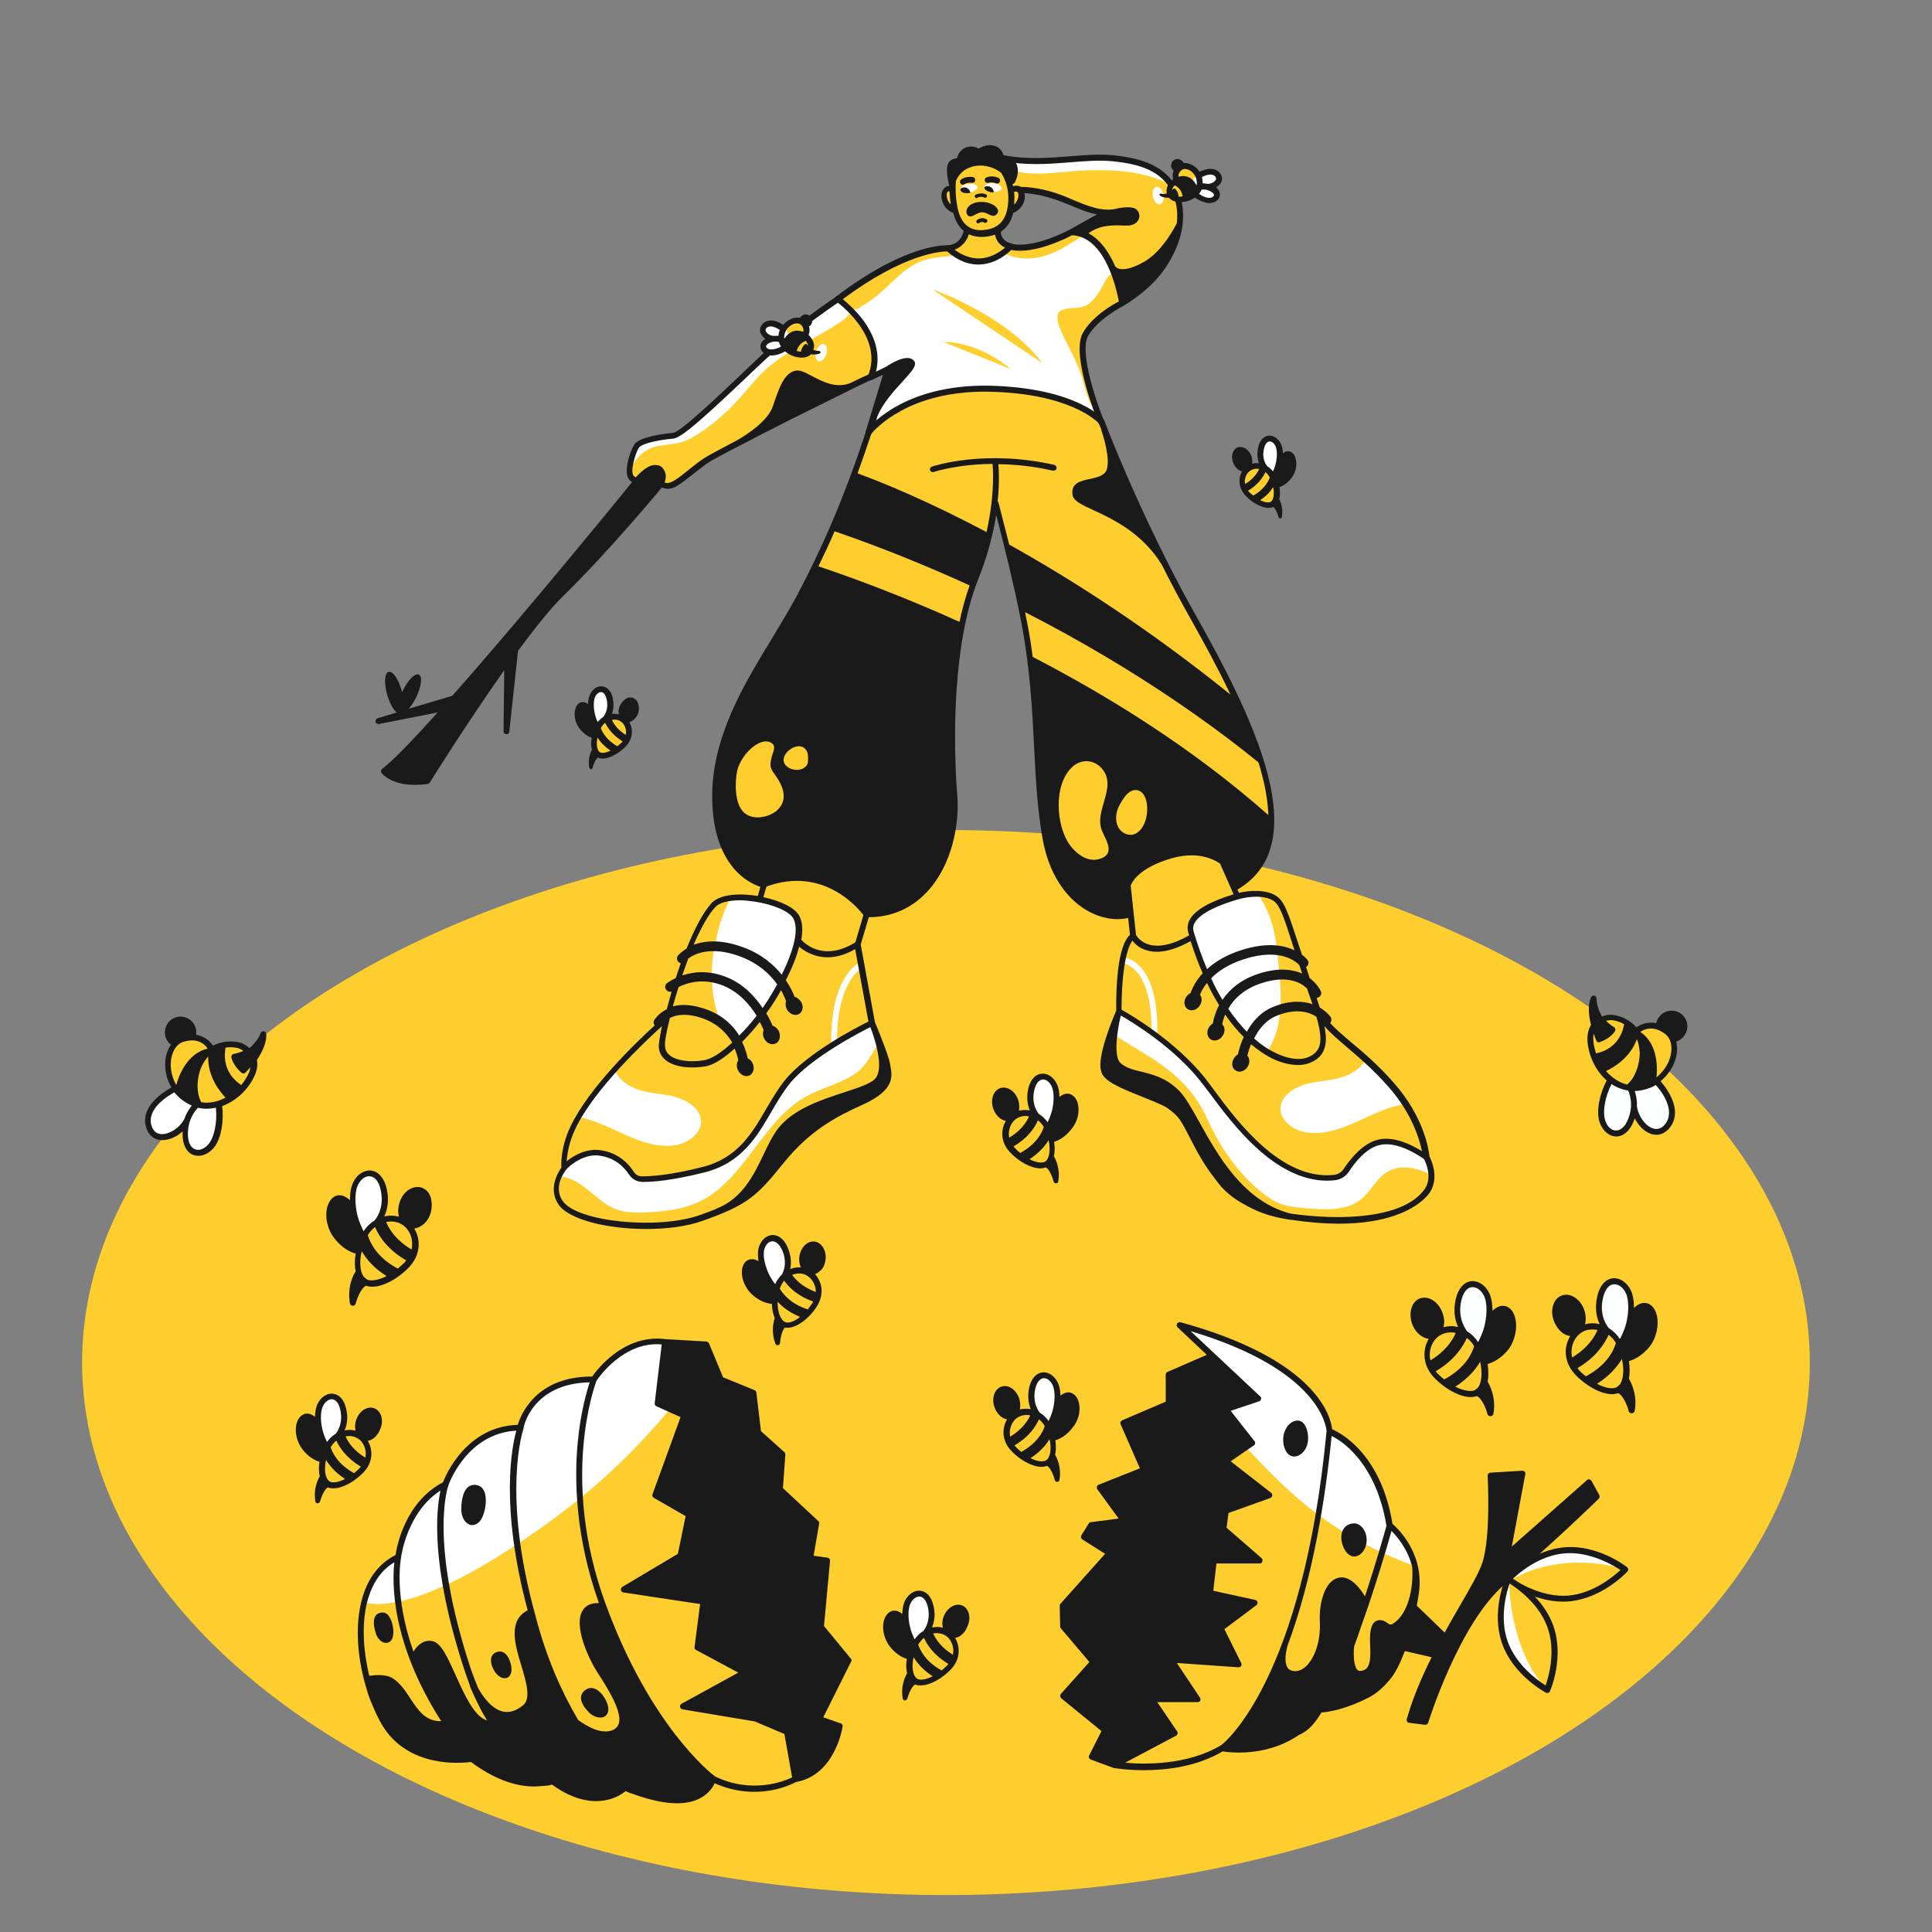 <?xml version="1.0" encoding="utf-8"?>
<!-- Generator: Adobe Illustrator 21.0.0, SVG Export Plug-In . SVG Version: 6.00 Build 0)  -->
<svg version="1.1" baseProfile="tiny" id="Layer_3" xmlns="http://www.w3.org/2000/svg" xmlns:xlink="http://www.w3.org/1999/xlink"
	 x="0px" y="0px" viewBox="0 0 800 800" xml:space="preserve">
<rect x="0" y="0" width="800" height="800" fill="#808080" stroke="none"/>
<ellipse fill="#FECE2F" cx="391.7" cy="564.2" rx="357.7" ry="220.5"/>
<g>
	<g>
		<path fill="#1A1A1A" d="M601.3,679l-14.5-14c-0.3-0.3-0.8-0.4-1.2-0.3c-0.4,0.1-0.7,0.5-0.9,0.9l-4.2,16.5c-0.1,0.3,0,0.7,0.1,0.9
			c0.2,0.3,0.5,0.5,0.8,0.6l16.5,3.8c0.1,0,0.2,0,0.3,0c0.5,0,1-0.3,1.1-0.8l2.2-6.2C601.7,679.9,601.6,679.3,601.3,679z"/>
		<path fill="#1A1A1A" d="M662.2,619l-3.2-5.8c-0.2-0.3-0.5-0.5-0.9-0.6c-0.4-0.1-0.7,0-1,0.3L626,640.4l5.6-30c0.1-0.4,0-0.8-0.3-1
			c-0.2-0.3-0.6-0.4-1-0.4l-13.2,0.8c-0.3,0-0.6,0.2-0.8,0.4c-0.2,0.2-0.3,0.6-0.3,0.9c0,0.3,1.4,25.1-2.2,36
			c-1.3,4-5,10.4-9.3,17.8c-7.7,13.3-17.2,30-22,47c-0.1,0.3,0,0.7,0.2,1c0.2,0.3,0.5,0.5,0.9,0.5l6.5,0.8c0,0,0.1,0,0.1,0
			c0.5,0,1-0.3,1.2-0.9c0.1-0.4,12.9-41.3,31.6-57.2c19.1-16.1,38.9-35.4,39.1-35.6C662.4,620.1,662.5,619.5,662.2,619z"/>
	</g>
	<g>
		<g>
			<g>
				<path fill="#FECE2F" d="M672.9,649.9c0,0-10,10.9-23.4,12c-13.4,1.1-25-7.9-25-7.9s10-10.9,23.4-12
					C661.2,640.8,672.9,649.9,672.9,649.9z"/>
			</g>
		</g>
		<g>
			<g>
				<path fill="#FFFFFF" d="M647.9,641.9c-12.3,1-21.7,10.3-23.2,11.8l1.7,0.2c0,0,18.3-12.2,46.5-4.1
					C672.9,649.9,661.2,640.8,647.9,641.9z"/>
			</g>
		</g>
		<g>
			<g>
				<path fill="#1A1A1A" d="M647.2,663.2c-12.6,0-23-7.9-23.4-8.3c-0.3-0.2-0.4-0.5-0.5-0.9c0-0.3,0.1-0.7,0.3-0.9
					c0.4-0.5,10.5-11.2,24.2-12.4c13.7-1.2,25.4,7.8,25.9,8.2c0.3,0.2,0.4,0.5,0.5,0.9c0,0.3-0.1,0.7-0.3,0.9
					c-0.4,0.5-10.5,11.2-24.2,12.4C648.8,663.2,648,663.2,647.2,663.2z M626.4,653.8c3.2,2.1,12.7,7.7,23,6.9
					c10.4-0.9,18.8-8,21.6-10.6c-3.2-2.1-12.7-7.7-23-6.9C637.6,644,629.2,651.1,626.4,653.8z"/>
			</g>
		</g>
	</g>
	<g>
		<g>
			<g>
				<path fill="#FECE2F" d="M640.7,699.8c0,0-13-6.9-17.5-19.6c-4.5-12.6,1.4-26.2,1.4-26.2s13,6.9,17.5,19.6
					C646.5,686.2,640.7,699.8,640.7,699.8z"/>
			</g>
		</g>
		<g>
			<g>
				<path fill="#FFFFFF" d="M624.9,655l-0.8,0c-1.2,3.3-4.7,14.6-1,25.2c4.5,12.6,17.5,19.6,17.5,19.6
					C624.7,682.5,624.9,655,624.9,655z"/>
			</g>
		</g>
		<g>
			<g>
				<path fill="#1A1A1A" d="M640.7,701c-0.2,0-0.4,0-0.6-0.1c-0.5-0.3-13.5-7.3-18.1-20.3c-4.6-13,1.1-26.5,1.4-27.1
					c0.1-0.3,0.4-0.6,0.7-0.7c0.3-0.1,0.7-0.1,1,0.1c0.5,0.3,13.5,7.3,18.1,20.3c4.6,13-1.1,26.5-1.4,27.1c-0.1,0.3-0.4,0.6-0.7,0.7
					C640.9,701,640.8,701,640.7,701z M625.1,655.7c-1.3,3.6-4.3,14.2-0.8,24s12.5,16.2,15.7,18.2c1.3-3.6,4.3-14.2,0.8-24
					S628.4,657.8,625.1,655.7z"/>
			</g>
		</g>
	</g>
</g>
<g>
	<g>
		<g>
			<path fill="#FDFFFF" d="M615.5,535.9c-2.8-5.6-9.6-6.2-11.6,2.3s2.6,13.6,2.6,13.6l5.5,6.1C616.2,553.3,618.3,541.5,615.5,535.9z
				"/>
		</g>
	</g>
	<g>
		<g>
			<path fill="#FECE2F" d="M612,557.9c3.9,7.9,3.3,16,0,18.5c-3.6,2.7-11.9-0.7-17.6-6.9c-5.8-6.2-3.7-14.2,1-17.4
				C600.1,548.9,608.3,550.3,612,557.9z"/>
		</g>
	</g>
	<path fill="#1A1A1A" d="M627.5,546.1c-0.5-2.3-1.6-4.1-3.2-4.9c-2.3-1.2-4.6-0.1-6.3,1.6c0-2.8-0.4-5.5-1.4-7.5
		c-1.6-3.2-4.6-5.1-7.4-4.8c-3.1,0.4-5.4,3.1-6.4,7.4c-1.2,5.2-0.2,9.1,1,11.6c-2.1-0.5-4.2-0.5-6.1,0.1c0.5-1.8,0.4-3.9-0.4-6
		c-1.6-4.5-5.7-7.2-9.2-6c-3.5,1.2-5,5.9-3.4,10.5c1.2,3.5,4,5.9,6.9,6.3c-0.9,1.5-1.5,3.2-1.7,5.1c-0.4,3.9,0.9,7.7,3.8,10.8
		c4.3,4.6,10.6,8.2,15.3,8.2c0.9,0,1.8-0.2,2.6-0.4c1.9,0.9,3.7,4.9,4.3,7.4c0.1,0.5,0.6,0.9,1.2,0.9c0,0,0,0,0.1,0
		c0.6,0,1.1-0.4,1.2-1c1.2-6.9-1.6-11.9-2.4-13.3c0.4-2.1,0.4-4.6,0-7.3c1.8-0.5,5.5-2,8.9-6.4C627.2,555,628.4,550.2,627.5,546.1z
		 M605.1,538.5c0.8-3.3,2.3-5.3,4.3-5.5c1.9-0.2,3.8,1.1,5,3.4c1.7,3.3,1.4,9.6-0.3,14.7c-0.5,1.4-1.1,2.7-1.6,3.8
		c-0.1,0.3-0.3,0.5-0.5,0.8c-1.2-1.9-2.8-3.4-4.6-4.5c0,0,0-0.1-0.1-0.2C607.3,550.8,603.3,546.2,605.1,538.5z M592.3,563.3
		c-0.3-1.1-0.3-2.3-0.2-3.5c0.3-2.8,1.8-5.3,3.9-6.7c1.4-0.9,3-1.4,4.8-1.4c0.7,0,1.3,0.1,2,0.2C601.5,555,598.6,559.5,592.3,563.3z
		 M595.2,568.7c-0.3-0.3-0.5-0.6-0.7-0.9c7.5-4.4,11.1-9.8,12.9-13.8c1.2,0.9,2.2,2,3,3.4c-0.9,3.2-3.8,9.2-12.4,13.8
		C597.1,570.4,596.1,569.6,595.2,568.7z M612.2,574.3c-0.4,0.5-0.8,0.8-1.1,1c-0.1,0.1-0.2,0.2-0.3,0.3c-1.7,0.8-4.8,0.3-8.2-1.4
		c5.2-3.3,8.4-7.1,10.3-10.3C613.9,568.3,613.5,572.3,612.2,574.3z"/>
</g>
<g>
	<g>
		<g>
			<path fill="#FFFFFF" d="M147.2,490c2.8-5.6,9.6-6.2,11.6,2.3s-2.6,13.6-2.6,13.6l-5.5,6.1C146.5,507.4,144.3,495.6,147.2,490z"/>
		</g>
	</g>
	<g>
		<g>
			<path fill="#FECE2F" d="M150.7,512c-3.9,7.9-3.3,16,0,18.5c3.6,2.7,11.9-0.7,17.6-6.9c5.8-6.2,3.7-14.2-1-17.4
				C162.6,503,154.4,504.4,150.7,512z"/>
		</g>
	</g>
	<path fill="#1A1A1A" d="M178.4,496c-0.6-2.1-1.9-3.5-3.7-4.2c-1.8-0.6-3.7-0.3-5.5,0.9c-1.7,1.1-3,2.9-3.7,5.1
		c-0.7,2-0.8,4.1-0.3,6c-1.9-0.5-4-0.6-6.1-0.1c1.2-2.5,2.2-6.5,1-11.6c-1-4.3-3.4-7-6.4-7.4c-2.9-0.3-5.8,1.5-7.4,4.8
		c-1,2-1.4,4.6-1.4,7.5c-1.7-1.6-4-2.8-6.3-1.6c-1.5,0.8-2.7,2.6-3.2,4.9c-0.9,4,0.3,8.9,3,12.4c3.4,4.4,7.1,5.9,8.9,6.4
		c-0.5,2.6-0.5,5.1,0,7.3c-0.9,1.3-3.6,6.3-2.4,13.3c0.1,0.6,0.6,1,1.2,1c0,0,0,0,0,0c0.6,0,1-0.4,1.2-0.9c0.4-1.7,2.1-6.5,4.3-7.4
		c0.8,0.3,1.6,0.4,2.6,0.4c4.7,0,11-3.6,15.3-8.2c2.9-3.1,4.2-6.9,3.8-10.8c-0.2-1.8-0.8-3.6-1.8-5.1c1-0.1,2.1-0.5,3.1-1.2
		c1.7-1.1,3-2.9,3.7-5.1C178.9,500.2,178.9,497.9,178.4,496z M166.7,507.2c2.1,1.4,3.6,3.9,3.9,6.7c0.1,1.2,0.1,2.3-0.2,3.5
		c-6.3-3.8-9.2-8.2-10.5-11.4C162.3,505.5,164.8,505.9,166.7,507.2z M148.3,490.5c1.2-2.3,3.1-3.7,5-3.4c2,0.2,3.6,2.2,4.3,5.5
		c1.8,7.7-2.1,12.3-2.3,12.5c0,0-0.1,0.1-0.1,0.2c-1.8,1.1-3.4,2.6-4.6,4.5c-0.2-0.2-0.3-0.5-0.4-0.7c-0.5-1.1-1.1-2.4-1.6-3.8
		C146.9,500.2,146.6,493.9,148.3,490.5z M151.9,529.8c-0.1-0.1-0.2-0.2-0.3-0.3c-0.3-0.2-0.7-0.6-1.1-1c-1.4-2.1-1.8-6-0.7-10.4
		c1.9,3.3,5.1,7.1,10.3,10.3C156.7,530.1,153.6,530.6,151.9,529.8z M164.7,525.3c-8.6-4.6-11.4-10.6-12.4-13.8
		c0.8-1.4,1.8-2.5,3-3.4c1.7,4,5.3,9.4,12.9,13.8c-0.2,0.3-0.5,0.6-0.7,0.9C166.6,523.7,165.6,524.5,164.7,525.3z"/>
</g>
<g>
	<g>
		<g>
			<path fill="#FFFFFF" d="M436.9,572.9c-2.3-4.5-7.7-5-9.4,1.9c-1.6,6.9,2.1,11,2.1,11l4.4,4.9
				C437.4,586.9,439.2,577.4,436.9,572.9z"/>
		</g>
	</g>
	<g>
		<g>
			<path fill="#FECE2F" d="M434,590.6c3.2,6.4,2.7,12.9,0,14.9c-2.9,2.2-9.6-0.6-14.2-5.6c-4.7-5-3-11.5,0.8-14.1
				C424.4,583.4,431,584.5,434,590.6z"/>
		</g>
	</g>
	<path fill="#1A1A1A" d="M446.8,581.1c-0.4-2-1.4-3.4-2.7-4.1c-1.8-1-3.6-0.2-5,0.9c0-2.1-0.4-4.1-1.2-5.6c-1.4-2.7-3.8-4.3-6.3-4
		c-2.6,0.3-4.5,2.5-5.4,6.1c-0.9,4-0.2,7.1,0.6,9.1c-1.5-0.3-3.1-0.2-4.5,0.1c0.3-1.4,0.2-3-0.3-4.6c-0.6-1.7-1.7-3.2-3-4.1
		c-1.4-1-3-1.2-4.4-0.7c-1.4,0.5-2.5,1.7-3,3.4c-0.5,1.6-0.4,3.4,0.2,5.1c0.6,1.7,1.7,3.2,3,4.1c0.7,0.5,1.5,0.8,2.2,0.9
		c-0.7,1.2-1.2,2.6-1.4,4.1c-0.4,3.2,0.7,6.4,3.1,8.9c3.5,3.8,8.7,6.7,12.6,6.7c0.8,0,1.6-0.2,2.3-0.4c1.5,0.9,2.7,4,3.2,5.9
		c0.1,0.4,0.5,0.7,1,0.7c0,0,0,0,0,0c0.5,0,0.9-0.4,0.9-0.8c0.9-5.2-1-9-1.8-10.4c0.4-1.7,0.4-3.8,0.1-6c1.6-0.5,4.4-1.7,7.1-5.2
		C446.5,588.4,447.5,584.4,446.8,581.1z M418.3,594.9c-0.2-0.9-0.2-1.8-0.1-2.6c0.3-2.2,1.4-4.2,3.1-5.3c1.1-0.7,2.4-1.1,3.8-1.1
		c0.5,0,1,0.1,1.5,0.2C425.5,588.5,423.2,591.9,418.3,594.9z M420.7,599.2c-0.2-0.2-0.4-0.4-0.6-0.7c5.8-3.4,8.7-7.6,10.1-10.8
		c0.9,0.7,1.8,1.7,2.4,2.8c-0.8,2.6-3.2,7.1-9.7,10.7C422.2,600.6,421.4,600,420.7,599.2z M433.3,604.6c-1.2,0.9-3.8,0.6-6.6-0.8
		c3.9-2.5,6.4-5.4,7.9-7.9C435.5,599.9,434.9,603.4,433.3,604.6z M435.6,585c-0.4,1.2-0.9,2.3-1.3,3.2c0,0.1-0.1,0.1-0.1,0.2
		c-1-1.4-2.2-2.6-3.6-3.4c0,0,0-0.1-0.1-0.1c-0.1-0.2-3.2-3.8-1.8-9.9c0.6-2.5,1.8-4.1,3.3-4.3c1.4-0.2,2.9,0.9,3.8,2.7
		C437.1,576,436.9,581,435.6,585z"/>
</g>
<g>
	<g>
		<g>
			
				<ellipse transform="matrix(0.333 -0.943 0.943 0.333 -454.367 537.412)" fill="#1A1A1A" cx="152.5" cy="589.7" rx="6.1" ry="4.4"/>
		</g>
	</g>
	<g>
		<g>
			<path fill="#FFFFFF" d="M132.7,581.6c2.3-4.5,7.7-5,9.4,1.9c1.6,6.9-2.1,11-2.1,11l-4.4,4.9C132.1,595.6,130.4,586.1,132.7,581.6
				z"/>
		</g>
	</g>
	<g>
		<g>
			<path fill="#FECE2F" d="M135.5,599.4c-3.2,6.4-2.7,12.9,0,14.9c2.9,2.2,9.6-0.6,14.2-5.6c4.7-5,3-11.5-0.8-14.1
				C145.1,592.1,138.5,593.2,135.5,599.4z"/>
		</g>
	</g>
	<g>
		<path fill="#1A1A1A" d="M133.6,611.2c0,0-3,4.1-2,10.3c0,0,1.5-5.9,4.4-6.8C135.9,614.3,134.2,613.7,133.6,611.2z"/>
	</g>
	<path fill="#1A1A1A" d="M157.9,586.5c-0.5-1.7-1.6-2.9-3-3.4c-1.4-0.5-3-0.2-4.4,0.7c-1.3,0.9-2.4,2.4-3,4.1
		c-0.5,1.5-0.6,3.1-0.3,4.5c-1.4-0.4-3-0.4-4.5-0.1c0.9-2.1,1.6-5.2,0.6-9.1c-0.8-3.6-2.8-5.8-5.4-6.1c-2.4-0.3-4.9,1.3-6.3,4
		c-0.8,1.5-1.1,3.5-1.2,5.6c-1.4-1.2-3.2-1.9-5-0.9c-1.3,0.7-2.3,2.2-2.7,4.1c-0.7,3.3,0.3,7.3,2.5,10.2c2.7,3.5,5.5,4.7,7.1,5.2
		c-0.4,2.2-0.3,4.2,0.1,6c-0.8,1.4-2.7,5.2-1.8,10.4c0.1,0.5,0.5,0.8,0.9,0.8c0,0,0,0,0,0c0.4,0,0.8-0.3,1-0.7
		c0.5-1.9,1.7-4.9,3.2-5.9c0.7,0.3,1.5,0.4,2.3,0.4c3.9,0,9-2.9,12.6-6.7c2.4-2.5,3.5-5.7,3.1-8.9c-0.2-1.5-0.7-2.9-1.4-4.1
		c0.8-0.1,1.5-0.4,2.2-0.9c1.3-0.9,2.4-2.4,3-4.1C158.3,589.8,158.3,588,157.9,586.5z M148.3,595.7c1.7,1.1,2.8,3.1,3.1,5.3
		c0.1,0.9,0,1.8-0.1,2.6c-4.8-2.9-7.1-6.3-8.2-8.8c0.5-0.1,1-0.2,1.5-0.2C145.9,594.6,147.2,595,148.3,595.7z M133.8,582.1
		c0.9-1.8,2.4-2.8,3.8-2.7c1.5,0.2,2.7,1.7,3.3,4.3c1.4,6.1-1.7,9.7-1.8,9.9c0,0,0,0.1-0.1,0.1c-1.4,0.8-2.6,2-3.6,3.4
		c0-0.1-0.1-0.1-0.1-0.2c-0.4-0.9-0.9-2-1.3-3.2C132.7,589.7,132.4,584.8,133.8,582.1z M136.3,613.3c-1.6-1.2-2.2-4.7-1.3-8.8
		c1.5,2.5,4,5.4,7.9,7.9C140,613.9,137.5,614.2,136.3,613.3z M146.6,610c-6.5-3.6-8.8-8.1-9.7-10.7c0.7-1.1,1.5-2.1,2.4-2.8
		c1.4,3.2,4.3,7.3,10.1,10.8c-0.2,0.2-0.4,0.5-0.6,0.7C148.1,608.7,147.4,609.4,146.6,610z"/>
</g>
<g>
	<g>
		<g>
			<path fill="#FFFFFF" d="M315.4,517c1.4-4.9,6.6-6.4,9.5,0c2.9,6.4,0.1,11.2,0.1,11.2l-3.4,5.7C317.5,530.9,314,521.8,315.4,517z"
				/>
		</g>
	</g>
	<g>
		<g>
			<path fill="#FECE2F" d="M321.6,533.9c-1.9,6.9-0.1,13.2,2.9,14.7c3.2,1.6,9.3-2.4,12.9-8.2c3.6-5.8,0.7-11.9-3.5-13.7
				C329.6,524.9,323.4,527.3,321.6,533.9z"/>
		</g>
	</g>
	<path fill="#1A1A1A" d="M341.8,521.9c0.6-3.8-1.4-7.3-4.4-7.8c-3-0.4-5.8,2.3-6.4,6.2c-0.2,1.6,0,3.2,0.6,4.5
		c-1.5-0.1-3,0.1-4.4,0.7c0.5-2.2,0.5-5.4-1.1-9.1c-1.5-3.4-3.9-5.2-6.5-5c-2.4,0.2-4.5,2.2-5.4,5.1c-0.5,1.7-0.4,3.7-0.1,5.7
		c-1.6-0.9-3.5-1.2-5.1,0c-1.1,0.9-1.8,2.6-1.8,4.5c-0.1,3.4,1.7,7.1,4.4,9.5c3.3,2.9,6.4,3.6,8,3.7c0.1,2.2,0.5,4.2,1.2,5.9
		c-0.5,1.5-1.6,5.7,0.3,10.6c0.1,0.4,0.5,0.6,0.9,0.6c0.1,0,0.1,0,0.2,0c0.5-0.1,0.8-0.5,0.8-0.9c0.1-1.9,0.8-5.1,2-6.4
		c0.3,0.1,0.7,0.1,1.1,0.1c4.1,0,9.3-4.2,12.3-9.1c1.8-3,2.3-6.3,1.3-9.3c-0.5-1.4-1.2-2.7-2.2-3.8c0.7-0.3,1.4-0.7,2-1.3
		C340.8,525.4,341.5,523.7,341.8,521.9z M321,531.7c-0.1-0.1-0.1-0.1-0.2-0.2c-0.6-0.8-1.3-1.8-1.9-2.9c-2-3.7-3.2-8.5-2.4-11.3
		c0.5-1.9,1.8-3.2,3.2-3.3c1.5-0.1,3,1.2,4.1,3.5c2.6,5.7,0.2,9.8,0.1,10c0,0,0,0.1,0,0.1C322.7,528.8,321.7,530.1,321,531.7z
		 M325,547.4c-1.8-0.9-3.1-4.2-3-8.4c2,2.2,4.9,4.5,9.3,6.3C328.8,547.3,326.4,548.1,325,547.4z M336.3,539.7
		c-0.6,0.9-1.2,1.7-1.8,2.5c-7.1-2.3-10.2-6.3-11.6-8.6c0.4-1.2,1-2.3,1.8-3.3c2,2.8,5.6,6.4,12,8.6
		C336.6,539.2,336.5,539.4,336.3,539.7z M328,527.9c1.8-0.7,3.8-0.8,5.4-0.1c1.8,0.8,3.3,2.5,4,4.6c0.3,0.9,0.4,1.7,0.4,2.6
		C332.5,533,329.6,530.1,328,527.9z"/>
</g>
<g>
	<g>
		<g>
			<path fill="#FFFFFF" d="M436.5,449.1c-2.3-4.5-7.7-5-9.4,1.9c-1.6,6.9,2.1,11,2.1,11l4.4,4.9C437,463.2,438.8,453.6,436.5,449.1z
				"/>
		</g>
	</g>
	<g>
		<g>
			<path fill="#FECE2F" d="M433.6,466.9c3.2,6.4,2.7,12.9,0,14.9c-2.9,2.2-9.6-0.6-14.2-5.6c-4.7-5-3-11.5,0.8-14.1
				C424,459.6,430.6,460.8,433.6,466.9z"/>
		</g>
	</g>
	<path fill="#1A1A1A" d="M446.4,457.4c-0.4-2-1.4-3.4-2.7-4.1c-1.8-1-3.6-0.2-5,0.9c0-2.1-0.4-4.1-1.2-5.6c-1.4-2.7-3.8-4.3-6.3-4
		c-2.6,0.3-4.5,2.5-5.4,6.1c-0.9,4-0.2,7.1,0.6,9.1c-1.5-0.3-3.1-0.2-4.5,0.1c0.3-1.4,0.2-3-0.3-4.5c-1.3-3.7-4.6-5.8-7.5-4.8
		c-2.8,1-4.1,4.8-2.8,8.5c0.6,1.7,1.7,3.2,3,4.1c0.7,0.5,1.5,0.8,2.2,0.9c-0.7,1.2-1.2,2.6-1.4,4.1c-0.4,3.2,0.7,6.4,3.1,8.9
		c3.5,3.8,8.7,6.7,12.6,6.7c0.8,0,1.6-0.2,2.3-0.4c1.5,0.9,2.7,4,3.2,5.9c0.1,0.4,0.5,0.7,1,0.7c0,0,0,0,0,0c0.5,0,0.9-0.4,0.9-0.8
		c0.9-5.2-1-9-1.8-10.4c0.4-1.7,0.4-3.8,0.1-6c1.6-0.5,4.4-1.7,7.1-5.2C446.1,464.7,447.1,460.7,446.4,457.4z M428.3,451.3
		c0.6-2.5,1.8-4.1,3.3-4.3c1.4-0.2,2.9,0.9,3.8,2.7c1.3,2.6,1.1,7.6-0.2,11.6c-0.4,1.2-0.9,2.3-1.3,3.2c0,0.1-0.1,0.1-0.1,0.2
		c-1-1.4-2.2-2.6-3.6-3.4c0,0,0-0.1-0.1-0.1C430.1,461.1,426.8,457.5,428.3,451.3z M424.6,462.1c0.5,0,1,0.1,1.5,0.2
		c-1.1,2.5-3.4,5.9-8.2,8.8c-0.2-0.9-0.2-1.8-0.1-2.6c0.3-2.2,1.4-4.2,3.1-5.3C421.9,462.5,423.2,462.1,424.6,462.1z M420.3,475.4
		c-0.2-0.2-0.4-0.4-0.6-0.7c5.8-3.4,8.7-7.6,10.1-10.8c0.9,0.7,1.8,1.7,2.4,2.8c-0.8,2.6-3.2,7.1-9.7,10.7
		C421.7,476.9,421,476.2,420.3,475.4z M426.3,480c3.9-2.5,6.4-5.4,7.9-7.9c0.9,4.1,0.3,7.6-1.3,8.8
		C431.7,481.8,429.1,481.4,426.3,480z"/>
</g>
<g>
	<g>
		<g>
			<path fill="#FFFFFF" d="M376,663.2c2.3-4.5,7.7-5,9.4,1.9c1.6,6.9-2.1,11-2.1,11l-4.4,4.9C375.4,677.3,373.7,667.8,376,663.2z"/>
		</g>
	</g>
	<g>
		<g>
			<path fill="#FECE2F" d="M378.8,681c-3.2,6.4-2.7,12.9,0,14.9c2.9,2.2,9.6-0.6,14.2-5.6c4.7-5,3-11.5-0.8-14.1
				C388.4,673.7,381.8,674.9,378.8,681z"/>
		</g>
	</g>
	<path fill="#1A1A1A" d="M398.2,664.7c-2.8-1-6.2,1.2-7.5,4.8c-0.6,1.6-0.6,3.2-0.3,4.5c-1.4-0.4-2.9-0.4-4.5-0.1
		c0.9-2.1,1.6-5.2,0.6-9.1c-0.8-3.6-2.8-5.8-5.4-6.1c-2.4-0.3-4.9,1.3-6.3,4c-0.8,1.5-1.1,3.5-1.2,5.6c-1.4-1.2-3.2-1.9-5-0.9
		c-1.3,0.7-2.3,2.2-2.7,4.1c-0.7,3.3,0.3,7.3,2.5,10.2c2.7,3.5,5.5,4.7,7.1,5.2c-0.4,2.2-0.3,4.2,0.1,6c-0.8,1.4-2.7,5.2-1.8,10.4
		c0.1,0.5,0.5,0.8,0.9,0.8c0,0,0,0,0,0c0.4,0,0.8-0.3,1-0.7c0.5-1.9,1.7-4.9,3.2-5.9c0.7,0.3,1.5,0.4,2.3,0.4c3.9,0,9-2.9,12.6-6.7
		c2.4-2.5,3.5-5.7,3.1-8.9c-0.2-1.5-0.7-2.9-1.4-4.1c0.8-0.1,1.5-0.4,2.2-0.9c1.3-0.9,2.4-2.4,3-4.1
		C402.3,669.5,401,665.7,398.2,664.7z M391.6,677.3c1.7,1.1,2.8,3.1,3.1,5.3c0.1,0.9,0,1.8-0.1,2.6c-4.8-2.9-7.1-6.4-8.2-8.8
		C388.2,676,390.1,676.4,391.6,677.3z M377.1,663.8c0.9-1.8,2.4-2.8,3.8-2.7c1.5,0.2,2.7,1.7,3.3,4.3c1.4,6.1-1.7,9.7-1.8,9.9
		c0,0,0,0.1-0.1,0.1c-1.4,0.8-2.6,2-3.6,3.4c0-0.1-0.1-0.1-0.1-0.2c-0.4-0.9-0.9-2-1.3-3.2C376,671.4,375.7,666.4,377.1,663.8z
		 M379.6,695c-1.6-1.2-2.2-4.7-1.3-8.8c1.5,2.5,4,5.4,7.9,7.9C383.3,695.6,380.8,695.9,379.6,695z M389.9,691.7
		c-6.5-3.6-8.8-8.1-9.7-10.7c0.7-1.1,1.5-2.1,2.4-2.8c1.4,3.2,4.3,7.3,10.1,10.8c-0.2,0.2-0.4,0.5-0.6,0.7
		C391.5,690.3,390.7,691,389.9,691.7z"/>
</g>
<g>
	<g>
		<g>
			<path fill="#FDFFFF" d="M674.1,534.7c-2.8-5.6-9.6-6.2-11.6,2.3s2.6,13.6,2.6,13.6l5.5,6.1C674.8,552,677,540.2,674.1,534.7z"/>
		</g>
	</g>
	<g>
		<g>
			<path fill="#FECE2F" d="M670.6,556.6c3.9,7.9,3.3,16,0,18.5c-3.6,2.7-11.9-0.7-17.6-6.9c-5.8-6.2-3.7-14.2,1-17.4
				C658.7,547.6,666.9,549.1,670.6,556.6z"/>
		</g>
	</g>
	<path fill="#1A1A1A" d="M686.1,544.9c-0.5-2.3-1.6-4.1-3.2-4.9c-2.3-1.2-4.6-0.1-6.3,1.6c0-2.8-0.4-5.5-1.4-7.5
		c-1.6-3.2-4.6-5.1-7.4-4.8c-3.1,0.4-5.4,3.1-6.4,7.4c-1.2,5.2-0.2,9.1,1,11.6c-2.1-0.5-4.2-0.5-6.1,0.1c0.5-1.8,0.4-3.9-0.3-6
		c-1.6-4.5-5.7-7.2-9.2-6c-1.8,0.6-3.1,2.1-3.7,4.2c-0.6,1.9-0.5,4.2,0.3,6.3c0.8,2.1,2.1,3.9,3.7,5.1c1,0.7,2.1,1.1,3.1,1.2
		c-0.9,1.5-1.5,3.2-1.8,5.1c-0.4,3.9,0.9,7.7,3.8,10.8c4.3,4.6,10.6,8.2,15.3,8.2c0.9,0,1.8-0.2,2.6-0.4c1.9,0.9,3.7,4.9,4.3,7.4
		c0.1,0.5,0.6,0.9,1.2,0.9c0,0,0,0,0.1,0c0.6,0,1.1-0.4,1.2-1c1.2-6.9-1.6-11.9-2.4-13.3c0.4-2.1,0.4-4.6,0-7.3
		c1.8-0.5,5.5-2,8.9-6.4C685.8,553.8,687,548.9,686.1,544.9z M663.8,537.3c0.8-3.3,2.3-5.3,4.3-5.5c1.9-0.2,3.8,1.1,5,3.4
		c1.7,3.3,1.4,9.6-0.3,14.7c-0.5,1.4-1.1,2.7-1.6,3.8c-0.1,0.3-0.3,0.5-0.5,0.7c-1.2-1.9-2.8-3.4-4.6-4.5c0,0,0-0.1-0.1-0.2
		C665.9,549.6,661.9,545,663.8,537.3z M659.5,550.5c0.7,0,1.3,0.1,2,0.2c-1.3,3.1-4.2,7.6-10.5,11.4c-0.3-1.1-0.3-2.3-0.2-3.5
		c0.3-2.8,1.8-5.3,3.9-6.7C656,550.9,657.7,550.5,659.5,550.5z M653.9,567.4c-0.3-0.3-0.5-0.6-0.7-0.9c7.5-4.4,11.1-9.8,12.9-13.8
		c1.2,0.9,2.2,2,3,3.4c-0.9,3.2-3.8,9.2-12.4,13.8C655.7,569.2,654.8,568.4,653.9,567.4z M661.3,573c5.2-3.3,8.4-7.1,10.3-10.3
		c1,4.4,0.6,8.3-0.7,10.4c-0.4,0.5-0.8,0.8-1.1,1c-0.1,0.1-0.2,0.2-0.3,0.3C667.7,575.3,664.6,574.8,661.3,573z"/>
</g>
<g>
	<g>
		<g>
			<path fill="#FECE2F" d="M688.8,425.9c2.7,1.6,4.5,4.6,4.6,7.7c0.2,3.1-1.1,6.1-2.7,8.7c-0.9,1.4-1.8,2.8-3.1,3.9
				c-1.4,1.1-3.2,1.8-5,2.4c-4,1.3-8.4,2.4-12.3,0.7c-3.6-1.5-5.9-5.1-7.9-8.4c-1.4-2.3-2.9-4.6-3.4-7.3c-0.2-1.2-0.3-2.5-0.3-3.7
				c0-1.7,0.2-3.4,1.2-4.7c0.6-0.9,1.5-1.5,2.5-1.9c2.2-1.1,5.5-2,8-1.1c1.7,0.6,2.2,2.1,3.5,3.1c2.4,1.8,4.3,0.5,6.8-0.3
				C683.4,424.2,686.4,424.5,688.8,425.9z"/>
		</g>
	</g>
	<g>
		<g>
			<path fill="#FDFFFF" d="M690,453.1c1.2,2.3,2.3,4.6,2.6,7.1s-0.5,5.3-2.5,6.8c-2.6,1.8-6.2,1-8.8-0.6c-0.7-0.4-1.3-0.9-1.9-1.5
				c-2.3-2.6-1.8-6.6-3-9.8c-0.5-1.3-1.2-2.5-1.5-3.9c-0.6-2.8,1-5.9,3.6-7C685.1,441.3,687.7,448.8,690,453.1z"/>
		</g>
	</g>
	<g>
		<g>
			<path fill="#FDFFFF" d="M666.8,447.2c-0.7,1-1.1,2.1-1.4,3.2c-0.3,1-0.7,2-1,3c-0.9,2.6-1.7,5.2-1.7,8c0,2.7,1.1,5.6,3.3,7.1
				c0.9,0.6,2.1,1,3.2,0.9c1.8-0.1,3.3-1.3,4.4-2.6c3.5-4.3,3.6-10.9,4.1-16.2c0,0,0-0.1,0-0.1C673.7,450.5,670,449.3,666.8,447.2z"
				/>
		</g>
	</g>
	<path fill="#1A1A1A" d="M698.7,425c0-3.6-2.9-6.5-6.5-6.5c-3.1,0-5.8,2.2-6.4,5.2c-4-0.9-7.1,0.9-8.2,1.7c-3.5-4-8.5-5.3-10.9-5.2
		c-0.4,0-1.8,0.1-3.4,0.7c0,0,0,0,0-0.1c-2.3-4-2.2-7.2-2.2-7.2c0-0.6-0.3-1.1-0.8-1.3c-0.5-0.2-1.1,0-1.4,0.5
		c-0.1,0.2-2.1,3.6-0.1,11.6c-1.2,2-1.7,4.4-1.4,7.4c0.7,6.3,3.7,11.9,7.9,15.6c-2.7,5-4.6,12.6-2.9,17.4c1.2,3.4,3.8,5.7,6.7,5.8
		c0,0,0.1,0,0.1,0c3,0,5.7-2.3,7.3-6.4c0.1-0.4,0.3-0.7,0.4-1.1c1.6,3.1,4.2,5.7,7,6.5c0.7,0.2,1.4,0.3,2,0.3c2,0,3.9-1,5.4-2.8
		c5.9-7.2-1.2-16.6-3.7-19.4c3-2.4,5-5.6,6-8.5c0.9-2.8,1.1-5.6,0.5-7.9C696.8,430.4,698.7,427.9,698.7,425z M665,443.5
		c2.8-1.3,9.9-5.2,12.8-13.2c0.6,1.4,1,3.1,1.1,5c0,0.1,0,0.2,0.1,0.3c0,1.3-0.1,8.8-5.2,13.5C670.5,448.3,667.5,446.3,665,443.5z
		 M661,430.9c0.2,0.5,0.6,0.7,1.1,0.7c0.1,0,0.3,0,0.4-0.1c0.2-0.1,4.4-1.5,6.2-4.5c0.4-0.6,0.2-1.3-0.4-1.7
		c-0.7-0.4-2.1-1.4-3.3-2.6c0.9-0.2,1.6-0.3,1.8-0.3c0.1,0,0.1,0,0.2,0c1.3,0,3.4,0.5,5.5,1.7c-0.4,2.7-2.4,10.1-11.6,12.1
		c-0.5-1.5-0.9-3.1-1.1-4.8c-0.1-1.3-0.1-2.4,0.1-3.4C660.3,429.1,660.6,430,661,430.9z M674.2,463.3c-1.2,3.1-3,4.8-5,4.8
		c0,0,0,0-0.1,0c-1.9,0-3.6-1.6-4.4-4.1c-1.2-3.5-0.1-10,2.6-15.1c2.1,1.4,4.5,2.3,6.9,2.7C675,453.4,676.4,457.7,674.2,463.3z
		 M689.4,465.6c-1.4,1.7-3,2.2-4.8,1.7c-3.3-1-6.3-5.2-6.8-9.4c0,0,0,0,0,0c0.1-2.6-0.4-4.7-0.9-6.1c3.4-0.2,6.3-1.1,8.7-2.5
		C687.6,451.3,694.2,459.8,689.4,465.6z M691.4,438.4c-0.9,2.6-2.7,5.5-5.5,7.7c0.3-2.8,1.1-13.6-6.7-18.8c1.1-0.8,5.2-3.2,10.5,1
		C692.1,430.3,692.8,434.2,691.4,438.4z"/>
</g>
<g>
	<g>
		<g>
			<path fill="#FECE2F" d="M77.6,429.5c-3.1,0.6-5.8,2.7-7.1,5.6c-1.3,2.8-1.1,6.1-0.6,9.1c0.3,1.6,0.7,3.3,1.5,4.7
				c0.9,1.6,2.4,2.8,3.8,4c3.3,2.7,7,5.3,11.2,5.1c3.9-0.1,7.3-2.6,10.4-5c2.1-1.6,4.3-3.3,5.8-5.6c0.7-1.1,1.1-2.2,1.6-3.4
				c0.6-1.6,1-3.3,0.6-4.8c-0.3-1-0.9-1.9-1.6-2.7c-1.7-1.8-4.5-3.8-7.1-3.9c-1.8-0.1-2.8,1.1-4.4,1.6c-2.9,0.9-4.2-1.1-6.2-2.7
				C83.3,429.8,80.4,429,77.6,429.5z"/>
		</g>
	</g>
	<g>
		<g>
			<path fill="#FFFFFF" d="M79.6,455.9c-0.8-0.4-1.7-0.8-2.5-1.2c-1.9-1-4-2.8-5-4.8c-2,1.3-3.8,3.2-5.3,4.6c-1.9,1.7-3.8,3.4-5,5.7
				s-1.5,5.2-0.1,7.3c1.7,2.6,5.4,3.2,8.5,2.6c0.8-0.2,1.6-0.4,2.3-0.8c3.1-1.6,4.1-5.5,6.3-8.1c0.9-1.1,2-1.9,2.8-3.1
				c0.2-0.4,0.4-0.8,0.6-1.2C81.2,456.7,80.4,456.3,79.6,455.9z"/>
		</g>
	</g>
	<g>
		<g>
			<path fill="#FFFFFF" d="M88.2,457.5c-1.3-0.1-2.6-0.1-3.9-0.1c-1.8,0-3.5-0.6-5-1.5c-0.1,0.2-0.2,0.4-0.3,0.7
				c-1.4,5.1-3.7,11.3-1.9,16.6c0.6,1.7,1.6,3.3,3.2,4c1,0.5,2.2,0.5,3.3,0.3c2.7-0.6,4.7-2.9,5.7-5.4s1.1-5.3,1.3-8l0.2-3.2
				c0.1-1.2,0.1-2.4-0.2-3.6C89.7,457.4,88.9,457.5,88.2,457.5z"/>
		</g>
	</g>
	<path fill="#1A1A1A" d="M110.2,428c-0.1-0.6-0.6-1-1.1-1c-0.5,0-1.1,0.3-1.2,0.9c0,0-1,3.1-4.6,6c0,0,0,0-0.1,0
		c-1.3-1.1-2.5-1.7-2.9-1.9c-2.2-0.9-7.4-1.5-12.1,1c-0.7-1.1-3-3.9-7-4.5c0.5-3-1.2-6-4.1-7.1c-3.4-1.3-7.2,0.4-8.4,3.8
		c-1,2.7-0.2,5.7,2.1,7.4c-1.4,2-2.3,4.6-2.4,7.6c-0.1,3.1,0.6,6.8,2.6,10.1c-3.3,1.8-13.3,8-10.4,16.8c1,3,3.1,4.8,6.1,5
		c0.2,0,0.4,0,0.6,0c2.8,0,5.9-1.4,8.3-3.6c0,0.4,0,0.8,0,1.2c0,4.4,1.7,7.6,4.6,8.6c0.6,0.2,1.3,0.3,2,0.3c2.2,0,4.5-1.2,6.3-3.3
		c3.3-3.9,4.2-11.6,3.5-17.3c5.2-1.9,10.1-6,13-11.7c1.4-2.6,1.8-5.1,1.4-7.4C110.9,432.2,110.3,428.2,110.2,428z M83.3,456.4
		c-3.1-6.2-0.5-13.3,0-14.4c0-0.1,0.1-0.1,0.1-0.2c0.8-1.8,1.8-3.2,2.8-4.3c-0.2,8.6,5.1,14.8,7.2,17
		C90.2,456.2,86.6,457,83.3,456.4z M70.7,440.2c0.2-4.4,2.2-7.8,5.2-8.8c1.4-0.4,2.6-0.6,3.6-0.6c4,0,5.9,2.5,6.5,3.4
		c-9.1,2.1-12.3,12.4-13,15.1C71.3,446.4,70.6,443,70.7,440.2z M76.4,463.2c-1.9,3.8-6.3,6.6-9.7,6.4c-1.9-0.1-3.2-1.3-3.9-3.3
		c-2.4-7.1,6.9-12.6,9.4-14c1.7,2.2,4.1,4.1,7.2,5.5C78.5,459,77.2,460.8,76.4,463.2C76.4,463.2,76.4,463.2,76.4,463.2z M86.4,473.7
		c-1.7,2-3.9,2.9-5.6,2.2c-1.9-0.7-3-3-3-6.3c0-6,2.8-9.5,4.2-10.9c1.2,0.3,2.4,0.4,3.6,0.4c1.3,0,2.5-0.2,3.8-0.4
		C90,464.4,88.8,470.8,86.4,473.7z M102.6,445.2c-0.8,1.5-1.7,2.9-2.7,4.1c-7.8-5.2-7-12.8-6.5-15.5c2.5-0.4,4.8,0,5.9,0.5
		c0.1,0.1,0.8,0.3,1.5,0.9c-1.6,0.6-3.3,1.1-4,1.2c-0.7,0.1-1.1,0.8-1,1.4c0.7,3.4,4,6.3,4.2,6.4c0.2,0.2,0.5,0.3,0.8,0.3
		c0.3,0,0.6-0.1,0.9-0.4c0.7-0.8,1.4-1.5,2-2.2C103.5,443,103.2,444.1,102.6,445.2z"/>
</g>
<g>
	<g>
		<g>
			<path fill="#FECE2F" d="M276.3,556.3c0,0-9.5-2.8-19.2,4c-9.7,6.8-11.2,11-11.2,11s-13.5-1.5-21.8,6.2c-8.3,7.7-9,13.8-9,13.8
				s-9.8-1.8-21.3,9.2s-9.8,15-9.8,15s-8.8,3.8-13.8,14c-5,10.2-5.3,15.7-5.3,15.7s-12.8,2.7-15.2,24.8c-2.3,22.2,8,38.8,8,38.8
				l17,15.2l18.5-2.2l19.8,1.5c0,0,26.5,9.5,27,9.3s47.8,1.7,47.8,1.7l8.3,3c0,0,18.7,8,33-1.2l-2.8-19.3l-16.3-13.7l-0.2-10.2
				l-11.8-11.3l-4.3-10.2v-9.2l-11.5-6.5l4.7-12.8v-18.8l-3.8-15l2-23.2L276.3,556.3z"/>
		</g>
	</g>
	<g>
		<g>
			<path fill="#FFFFFF" d="M282.4,577.2l-6.1-20.9c0,0-9.5-2.8-19.2,4c-9.7,6.8-11.2,11-11.2,11s-13.5-1.5-21.8,6.2
				c-8.3,7.7-9,13.8-9,13.8s-9.8-1.8-21.3,9.2s-9.8,15-9.8,15s-8.8,3.8-13.8,14s-5.3,15.7-5.3,15.7s-10.2,2.1-14.1,18.4
				c25.5,5.7,75.8-32.3,87.8-41.9C254.8,608.7,269.6,593.7,282.4,577.2z"/>
		</g>
	</g>
	<path fill="#1A1A1A" d="M352.4,686.9l-11.2-13.6l2.5-27c0.1-0.6-0.4-1.2-1-1.3l-5.8-0.8l2.3-13.3c0.1-0.4-0.1-0.8-0.4-1.1
		l-14.6-13.6l1-13.9c0-0.4-0.1-0.7-0.4-1l-9.7-8.7l-1.9-16c-0.1-0.4-0.3-0.8-0.8-1l-13-5.3l-5.8-14c-0.2-0.4-0.6-0.7-1.1-0.8l-17-1
		c-7.7-1-15.4,1.4-22.4,7.1c-4.2,3.4-6.9,7-7.9,8.4c-0.1,0-0.2,0-0.3,0c-23,0-29.3,15.9-30.5,20c-21.1,0.6-29.7,20.5-31,23.8
		c-15.5,8.1-19.1,26.3-19.6,30.1c-6.5,3.3-11.1,9-13.6,17.2c-3.6,11.8-2.1,26.4,1.7,38.6c0.6,2.1,1.3,4.1,2.2,6.1
		c1.3,3.2,2.7,6.1,4.2,8.6c10.8,17.9,33,15.7,36.7,15.2c12.9,9.6,23,10.6,28.7,10c2.7-0.1,4.3-0.4,4.4-0.5c0.2,0,0.3-0.1,0.4-0.2
		c9.7,7.1,17.5,7.5,22.4,6.5c4.2-0.8,6.9-2.7,8.1-3.7c0.8,0.3,2.2,0.9,4.1,1.5c6.6,2.3,12.4,3.5,17.2,3.5c3.8,0,7.1-0.7,9.8-2.2
		c3.5-1.9,5.1-4.5,5.8-6.1c17.5,7.8,31.9,0.5,33.7-0.5c16-2.8,19.2-22.1,19.3-23c0.1-0.6-0.2-1.1-0.8-1.3l-7.2-2.5l11.4-22.8
		C352.7,687.8,352.7,687.2,352.4,686.9z M244.2,572.4c-1.2,3.5-3.8,12.3-5,25.1c-1.4,15.1-1,38.8,8.8,66.3c-3.1-0.1-5.4,0.9-6.7,3
		c-4,6.2,2.4,20.1,6.2,25.9c3.8,5.9,10.1,15.7,8.8,20.8c-0.3,1.1-1,2-2,2.6c-4.9,2.7-11.8-1.6-14.9-3.9c-6.5-11-13.1-25.4-17.6-42.9
		c-14.3-51.2-5.1-77.5-5-77.8c0,0,0-0.1,0-0.1c0,0,0-0.1,0-0.1C216.8,590.6,220.6,572.8,244.2,572.4z M213.8,592.4
		c-1.8,6.5-6.9,31.1,4.7,74.4c-8.2,4.1-5.3,14.2-2.6,23c2.1,7,4,13.6,0.7,16.3c-2.9,2.4-5.7,3.2-8.4,2.6c-5.1-1.2-8.8-7.1-10.3-9.9
		c-1.1-2.7-2.2-5.5-3.2-8.5c-17.3-53-9.1-75.1-9-75.3c0,0,0,0,0,0c0,0,0,0,0,0C185.7,614.8,193.2,593.5,213.8,592.4z M169.9,703.3
		c-2-3.1-4.1-6.3-7.2-8.3c-2.9-1.9-7.6-1.4-9.8-1.1c-2.6-10.8-3.3-22.7-0.4-32.2c2.1-6.8,5.7-11.8,10.8-14.8
		c-0.9,7.8-1.7,32.8,19.4,65.8C176.2,712.8,173.3,708.4,169.9,703.3z M188.6,693.5c-3.3-7.3-5.9-13.1-9.4-13.9
		c-3.7-0.9-6.4,1.7-8,4.3c-8.3-23.5-5.2-38.7-5.1-39c0,0,0,0,0,0c0,0,0-0.1,0-0.1c0-0.2,2.4-18.7,16.3-27.6
		c-1.7,7.7-4.4,30.5,9.8,74c0.8,2.4,1.6,4.6,2.4,6.8c0,0.2,0,0.3,0.1,0.5c0.1,0.2,0.7,1.8,2,4.5c1.6,3.4,3.2,6.6,5,9.4
		C196.4,710.9,192.3,701.7,188.6,693.5z M296.1,735.6c-1.6-1.2-26.9-20.8-45.5-71.9c-18.6-51.1-4.4-89.8-3.6-92
		c0.9-1.3,11.3-16.4,27-15l-2.9,24.3c0,0.1,0,0.3,0,0.4c0.1,0.4,0.3,0.7,0.7,0.9l10,4.5l-11.6,31.9c-0.2,0.6,0,1.2,0.5,1.5l13.2,7.6
		l-3.2,15.6l-23,13.7c-0.4,0.3-0.7,0.8-0.6,1.3c0.1,0.5,0.5,0.9,1,1l31.8,4.8l-2.3,17.8c-0.1,0.5,0.2,1,0.6,1.2l17.5,9.4l-23.5,12.9
		c-0.5,0.3-0.7,0.8-0.6,1.3c0.1,0.5,0.5,0.9,1,1l29.9,5l12.3,5.2l3.2,18C324.8,737.5,311.5,743,296.1,735.6z"/>
	<path fill="#1A1A1A" d="M251.9,707.3c-0.2-2.5-2.4-6.4-5.1-7.8c-1.3-0.7-2.7-0.7-3.8-0.1c-1.8,1-2.3,2.3-2.4,3.2
		c-0.3,2.7,2.2,5.4,3.3,6.5c1.4,1.4,3.2,2.1,4.7,2.1c0.6,0,1.2-0.1,1.7-0.4C251.4,710.2,252,708.9,251.9,707.3z"/>
	<path fill="#1A1A1A" d="M209.4,684.9c-0.9-0.9-2-1.2-3.1-1c-1.7,0.4-2.4,1.3-2.7,2c-0.9,2.1,0.4,4.9,1.1,6c1.1,1.8,2.7,3,4.2,3
		c0.2,0,0.3,0,0.5,0c1.2-0.2,2-1.1,2.3-2.5C212.1,690.3,211.2,686.7,209.4,684.9z"/>
	<path fill="#1A1A1A" d="M161.1,669.3c-1-1.4-2.1-1.7-2.9-1.6c-1.5,0.1-2.3,0.8-2.7,1.4c-1.5,2.2-0.2,6.3,0.2,7.5
		c0.8,2.2,2.5,3.7,4.1,3.7c0,0,0,0,0,0c1.2,0,2.2-0.7,2.7-2C163.4,676,162.7,671.6,161.1,669.3z"/>
	<path fill="#1A1A1A" d="M200.8,618.4c-0.6-2.2-1.9-3-2.8-3.3c-1.9-0.6-3.2,0-4,0.5c-2.8,2.1-3,7.6-3,9.3c0,3.1,1.4,5.6,3.4,6.4
		c0.4,0.2,0.8,0.2,1.2,0.2c1.1,0,2.1-0.5,3-1.5C200.7,627.6,201.8,621.8,200.8,618.4z"/>
</g>
<g>
	<g>
		<g>
			<path fill="#FECE2F" d="M490.2,549.4c0,0,18.8,3.5,35.8,14.2s22.2,19,24,28.8c0,0,10.8,2.8,18.5,18.2s7,21.8,7,21.8
				s15.8,11.5,10,32.2l-7.2,22l-14,11.8l-13.8,2.2l-24.2,9.8l-19.8,13.2c0,0-22.8,11.5-43,7l11-12l11.2-43.5l8.5-43.8l5-38.8l2.8-31
				L490.2,549.4z"/>
		</g>
	</g>
	<g>
		<g>
			<path fill="#FFFFFF" d="M564.3,638.9c7,3.7,14.2,6.9,21.5,9.6c-2.7-10.5-10.4-16.1-10.4-16.1s0.8-6.2-7-21.8
				s-18.5-18.2-18.5-18.2c-1.8-9.8-7-18-24-28.8s-35.8-14.2-35.8-14.2l11.8,12.2l-1.8,20C519.8,603.4,536.5,624.2,564.3,638.9z"/>
		</g>
	</g>
	<path fill="#1A1A1A" d="M560.7,630.8c-2.6,0-5.3,1.8-5.3,5.8c0,3.6,2.3,7.9,5.3,7.9c2.8,0,5.2-3.1,5.2-6.8S563.6,630.8,560.7,630.8
		z"/>
	<path fill="#1A1A1A" d="M538,588.3c-1.4-0.3-2.9,0.3-4.2,1.5c-1.1,1.1-2,2.8-2.3,4.5c-0.3,1.7-0.2,3.7,0.4,5.3
		c0.7,1.9,1.8,3.1,3.2,3.4c0.3,0.1,0.5,0.1,0.8,0.1c2.5,0,5-2.4,5.6-5.7C542.1,594.2,541.1,589,538,588.3z"/>
	<path fill="#1A1A1A" d="M576.6,631c-4.7-28.8-21.2-37.5-25-39.2c-0.5-4.9-6-28.7-62.8-44.3c-0.5-0.1-1.1,0.1-1.4,0.6
		c-0.3,0.5-0.2,1.1,0.2,1.5l12.1,11.4l-16.3,7.1c-0.4,0.2-0.7,0.6-0.7,1.1v11.2l-18,7.7c-0.3,0.1-0.5,0.4-0.7,0.7s-0.1,0.6,0,0.9
		l8,18.3l-17.1,6.8c-0.4,0.1-0.6,0.4-0.7,0.8s0,0.8,0.2,1.1l8.8,12.1l-11.5,1.5c-0.4,0-0.7,0.3-0.9,0.6l-3,4.8
		c-0.2,0.3-0.2,0.6-0.2,0.9c0.1,0.3,0.3,0.6,0.5,0.8l9.5,6l-18.5,20.7c-0.2,0.2-0.3,0.5-0.3,0.9l0.2,8.5c0,0.3,0.1,0.5,0.3,0.8
		l11.8,13.9l-11.8,13.2c-0.2,0.2-0.3,0.6-0.3,0.9s0.2,0.6,0.4,0.9l16.7,13.6l-5.1,10.1c-0.2,0.3-0.2,0.7,0,1
		c0.1,0.3,0.4,0.6,0.7,0.7l9.5,3.5c0,0,0.1,0,0.1,0c0,0,0.1,0,0.1,0c0.5,0.1,5.3,0.9,12.3,0.9c9.1,0,21.8-1.4,32.6-7.8
		c1,0.2,3.4,0.5,6.8,0.5c6.4,0,16-1.3,24.8-7.3c3.8-1.7,6.3-4.4,9.3-9.3c2-0.1,9.1-0.9,19.4-6.1c3.1-1.6,5.8-3.9,8.1-6.6
		c2.4-2.6,4.1-5.6,5.9-10c1.2-2.8,2.3-5.8,3.2-8.9c0,0,0,0,0-0.1c1.4-4.2,2.2-8.2,2.7-11.8c0.3-1.5,0.6-3,0.8-4.5
		C590.5,643.8,578.8,632.9,576.6,631z M584.8,649c0,0.1,0,0.1,0,0.2c0.5,8.6-1.7,19-7.8,23c-1.2,0.8-1.6,0.5-2.6-0.2
		c-0.8-0.6-1.9-1.3-3.5-1.1c-3.8,0.5-3.8,6.2-3.5,11.5c0.1,3,0.1,6.7-1.5,8.4c-0.6,0.7-1.5,1-2.7,1.1c-0.5,0-0.9-0.2-1.2-0.5
		c-1.5-1.7-1.6-6.5-1.3-9.6c1.1-2.9,2-5.6,2.8-8c6.2-17.2,11.1-34.2,12.7-39.9C578.4,636.2,583,641.4,584.8,649z M505.7,722.6
		c-14.1,8.5-32.1,8-39.8,7.3l21.1-11.2c0.3-0.2,0.5-0.4,0.6-0.8c0.1-0.3,0-0.7-0.2-1l-8.2-12.1h16.7c0.5,0,0.9-0.2,1.1-0.6
		c0.1-0.2,0.2-0.4,0.1-0.6s-0.1-0.4-0.2-0.6l-9.6-14.4l25.5,1.8c0.5,0,0.9-0.2,1.1-0.5c0.2-0.4,0.3-0.8,0.1-1.2l-7-14.1l13.2-9.9
		c0.3-0.2,0.5-0.5,0.5-0.9c0-0.1,0-0.2,0-0.4c-0.1-0.5-0.5-0.8-0.9-0.9l-17.4-3.8l1.3-11.3h17.9c0.5,0,1-0.3,1.1-0.8
		c0.2-0.5,0-1-0.3-1.4l-14.5-12.6l0.8-6.1l17.3-6.2c0.4-0.2,0.7-0.5,0.8-1c0.1-0.4-0.1-0.9-0.5-1.2l-16.7-13l9.6-6.6
		c0.3-0.2,0.5-0.5,0.5-0.8c0.1-0.3,0-0.7-0.2-0.9l-9.9-12.6l11.9-4c0.1,0,0.2-0.1,0.2-0.1c0,0,0,0,0,0c0,0,0.1-0.1,0.1-0.1
		c0.1,0,0.1-0.1,0.1-0.1c0,0,0.1-0.1,0.1-0.2c0,0,0-0.1,0.1-0.1c0-0.1,0.1-0.2,0.1-0.3c0-0.1,0-0.2,0-0.2c0,0,0,0,0-0.1
		c0-0.1,0-0.1,0-0.2c0,0,0-0.1,0-0.1c0-0.1,0-0.1-0.1-0.2c0,0,0-0.1-0.1-0.1c0,0-0.1-0.1-0.1-0.1c0,0-0.1-0.1-0.1-0.1l-28.8-27
		c54.3,16.2,56.2,40.2,56.3,41.4C539.5,695.6,507,721.7,505.7,722.6z M541.1,689.7c-1.6,1.6-3.3,2.3-5,2.3c-1.3-0.1-2.3-0.5-2.9-1.4
		c-1.5-2.1-0.8-6.2-0.3-8.2c0-0.2,0.1-0.3,0.1-0.5c0,0,0-0.1,0-0.1c10.8-28.7,15.9-62,18.4-87.2c1.8,0.9,5.2,2.9,8.8,6.7
		c4.9,5.1,11.3,14.5,13.9,30.5c-0.5,1.9-4,14.4-8.9,29.2c-4.7-7.6-8.7-8.4-11.3-7.6c-5.3,1.5-7.7,10.1-7.4,17.8
		C547,680.3,544,686.7,541.1,689.7z"/>
</g>
<g>
	<g>
		<path fill="#FFFFFF" d="M529.2,184.1c-1.7-3.4-5.8-3.7-7,1.4c-1.2,5.2,1.6,8.2,1.6,8.2l3.3,3.7
			C529.6,194.7,530.9,187.5,529.2,184.1z"/>
	</g>
	<g>
		<path fill="#FECE2F" d="M527.1,197.5c2.4,4.8,2,9.7,0,11.2c-2.2,1.6-7.2-0.4-10.7-4.2c-3.5-3.8-2.3-8.6,0.6-10.6
			C519.8,192,524.8,192.8,527.1,197.5z"/>
	</g>
	<path fill="#1A1A1A" d="M536.6,190.3c-0.3-1.5-1-2.6-2-3.1c-1.2-0.7-2.4-0.3-3.4,0.5c0-1.5-0.3-3-0.9-4.1c-1.1-2.1-3.1-3.4-5-3.2
		c-1,0.1-3.4,0.8-4.3,4.8c-0.6,2.7-0.3,5,0.3,6.6c-1-0.1-1.9-0.1-2.8,0.2c0.1-1,0.1-2-0.3-3.1c-0.5-1.3-1.3-2.4-2.3-3.1
		c-1.1-0.7-2.3-0.9-3.3-0.6c-1.1,0.4-1.9,1.3-2.2,2.5c-0.4,1.2-0.3,2.5,0.2,3.8c0.7,1.9,2.1,3.3,3.7,3.7c-0.5,0.9-0.9,2-1,3.1
		c-0.3,2.5,0.6,4.9,2.4,6.9c2.7,2.9,6.6,5.1,9.6,5.1c0.7,0,1.4-0.1,2-0.4c1,0.9,1.8,2.9,2.1,4.2c0.1,0.3,0.4,0.6,0.7,0.6
		c0,0,0,0,0,0c0.3,0,0.6-0.3,0.7-0.6c0.6-3.5-0.4-6.1-1.1-7.4c0.4-1.4,0.4-3.2,0.1-5c1.2-0.4,3.2-1.4,5-3.8
		C536.4,195.8,537.2,192.8,536.6,190.3z M523.4,185.8c0.4-1.8,1.2-2.9,2.2-3c0.9-0.1,1.9,0.6,2.5,1.8c1.2,2.4,0.6,7.5-1,10.6
		c-0.7-0.9-1.5-1.6-2.4-2.2c0,0,0,0,0-0.1C524.6,192.9,522.3,190.3,523.4,185.8z M515.5,198.7c0.2-1.6,1-3,2.2-3.8
		c0.7-0.5,1.7-0.8,2.7-0.8c0.3,0,0.7,0,1,0.1c-0.8,1.8-2.5,4.1-5.7,6.2C515.4,199.9,515.4,199.3,515.5,198.7z M517.2,203.7
		c-0.1-0.1-0.3-0.3-0.4-0.5c4-2.4,6.1-5.4,7.2-7.7c0.7,0.6,1.3,1.3,1.8,2.2c-0.7,1.9-2.5,5-6.8,7.5
		C518.4,204.8,517.8,204.3,517.2,203.7z M526.3,207.7c-0.8,0.6-2.5,0.4-4.5-0.6c2.6-1.7,4.3-3.6,5.4-5.4
		C527.8,204.6,527.3,207,526.3,207.7z"/>
</g>
<g>
	<path fill="#FFFFFF" d="M245.4,287.8c1.7-3.4,5.8-3.7,7,1.4c1.2,5.2-1.6,8.2-1.6,8.2l-3.3,3.7C245,298.4,243.7,291.2,245.4,287.8z"
		/>
	<path fill="#FECE2F" d="M247.5,301.2c-2.4,4.8-2,9.7,0,11.2c2.2,1.6,7.2-0.4,10.7-4.2c3.5-3.8,2.3-8.6-0.6-10.6
		C254.8,295.7,249.8,296.6,247.5,301.2z"/>
	<path fill="#1A1A1A" d="M264.3,291.5c-0.4-1.3-1.2-2.1-2.2-2.5c-1.1-0.4-2.3-0.2-3.3,0.6c-1,0.7-1.8,1.8-2.3,3.1
		c-0.4,1-0.5,2.1-0.3,3.1c-0.9-0.2-1.9-0.3-2.8-0.2c0.6-1.6,0.9-3.8,0.3-6.6c-0.9-4-3.3-4.7-4.3-4.8c-2-0.2-3.9,1-5,3.2
		c-0.6,1.1-0.9,2.6-0.9,4.1c-1-0.7-2.2-1.1-3.4-0.5c-1,0.5-1.7,1.6-2,3.1c-0.5,2.5,0.2,5.5,1.9,7.6c1.9,2.4,3.8,3.4,5,3.8
		c-0.3,1.8-0.3,3.6,0.1,5c-0.7,1.3-1.7,3.9-1.1,7.4c0.1,0.3,0.4,0.6,0.7,0.6c0,0,0,0,0,0c0.3,0,0.6-0.2,0.7-0.6
		c0.2-0.9,1-3.2,2.1-4.2c0.6,0.3,1.3,0.4,2.1,0.4c3,0,6.9-2.3,9.6-5.1c1.8-2,2.7-4.4,2.4-6.9c-0.1-1.1-0.5-2.2-1-3.1
		c1.5-0.4,3-1.8,3.7-3.7C264.6,294,264.7,292.7,264.3,291.5z M257,298.7c1.2,0.8,2,2.2,2.2,3.8c0.1,0.6,0,1.2-0.1,1.8
		c-3.2-2-4.9-4.4-5.7-6.2c0.3-0.1,0.7-0.1,1-0.1C255.3,297.9,256.2,298.2,257,298.7z M246.5,288.4c0.6-1.2,1.6-1.9,2.5-1.8
		c1,0.1,1.8,1.2,2.2,3c1,4.4-1.2,7-1.3,7.1c0,0,0,0,0,0.1c-0.9,0.6-1.7,1.3-2.4,2.2C245.9,295.9,245.3,290.8,246.5,288.4z
		 M248.3,311.4c-1-0.7-1.5-3.1-0.9-6c1.1,1.7,2.8,3.7,5.4,5.4C250.8,311.8,249.1,312,248.3,311.4z M255.6,309
		c-4.3-2.5-6.1-5.6-6.8-7.5c0.5-0.9,1.1-1.7,1.8-2.2c1.1,2.3,3.2,5.2,7.2,7.7c-0.1,0.2-0.2,0.3-0.4,0.5
		C256.8,308,256.2,308.5,255.6,309z"/>
</g>
<g>
	<g>
		<g>
			<path fill="#FFFFFF" d="M347.3,124c0,0,10.2-8.3,22-14.5c11.8-6.2,24.2-7,24.2-7s4.2,6.7,12.3,5c8.2-1.7,12.3-5.7,12.3-5.7
				s10.3,2.8,25.8-6.3c0,0,9.2,1.3,14.5,11c5.3,9.7,6.2,18.8,6.2,18.8s-16,8.7-16,17.7s6.8,30.2,6.8,30.2l-95,4.5l7-25.2l-7,3.3
				c0,0,3.9-6.9-1.2-18.5C355.4,128.5,347.3,124,347.3,124z"/>
		</g>
	</g>
	<g>
		<g>
			<path fill="#FECE2F" d="M369.3,109.5c-11.3,5.9-21.1,13.8-21.9,14.4c0.9,0.6,1.8,1.1,2.7,1.7c4.2,2.5,1.9,4.8,11.1-1.7
				c7.1-5,12.3-12.9,20.7-15.9c3.7-1.3,7.7-1.5,11.6-2c0.4,0,0.8-0.1,1-0.4c0.1-0.2,0.2-0.4,0.1-0.7c-0.1-1.1-0.9-1.9-2-2.4
				C389.4,102.9,379.2,104.3,369.3,109.5z"/>
		</g>
	</g>
	<g>
		<g>
			<path fill="#FECE2F" d="M421.5,106.7c4.7,0.9,9.6,0,14-1.8s8.4-4.4,12.4-7c0.3-0.2,0.6-0.5,0.7-0.8c-2.7-1.3-4.7-1.6-4.7-1.6
				c-15.5,9.2-25.8,6.3-25.8,6.3s-0.2,0.2-0.6,0.5c-0.1,0.2-0.1,0.6-0.3,0.7C413.4,105.4,419.2,106.2,421.5,106.7z"/>
		</g>
	</g>
	<g>
		<g>
			<path fill="#FECE2F" d="M510.9,367.6c0,0,12.5-4.5,15.2-22.5s-10.8-48.5-21.2-69.8s-33.8-62.5-33.8-62.5l-15.8-39.8
				c0,0-20.2-14.2-48.2-12.2s-46.8,16.8-46.8,16.8s-14.5,39.8-24,59s-25.8,41.5-34.8,64.5s-4.8,42.5-1,51.8s15,13.5,15,13.5
				s13-4.5,23.8-1.2s19.5,13.8,19.5,13.8s20.5,0.8,30-19s4.8-41.5,5.2-55s2.2-43.5,8-60s9.2-25.8,10.2-35c0,0,8.5,30.8,10.8,44.8
				s5,33.2,6.5,62.8s4.8,64.5,38.5,61.8S510.9,367.6,510.9,367.6z"/>
		</g>
	</g>
	<g>
		<g>
			<path fill="#FECE2F" d="M358.9,378.9l-4,12.2c0,0-14.8,8.8-24.5-1.2c0,0,1.9-9.6-3.6-12.7c-5.5-3.1-12.3-5.2-12.3-5.2l1.2-5.7
				c0,0,11.3-5.3,22.7-2.2S358.9,378.9,358.9,378.9z"/>
		</g>
	</g>
	<g>
		<g>
			<path fill="#FECE2F" d="M354.9,391.1l5.8,32.6c0,0-24.3,12.1-34.2,23.6s-15.7,32.5-36.7,37.5s-26.8,2.7-26.8,2.7
				s-7.7-11.8-17.3-10.3c-9.7,1.5-11.8,5.7-11.8,5.7s-1.8-8.8,6.2-22c8-13.2,35.7-39,35.7-39s-3,10.2-0.2,14.8s14.3,4.3,18.3,2.8
				s12.5-8.5,12.5-8.5l13.3-18c0,0,8-12.3,10.7-23.1C330.4,389.9,337.9,400.3,354.9,391.1z"/>
		</g>
	</g>
	<g>
		<g>
			<path fill="#FFFFFF" d="M344.2,431.9c-0.3-27.2,11-32.9,11.4-33.1l1.1,2.2l-0.5-1.1l0.5,1.1c-0.1,0.1-10.3,5.4-10.1,30.9
				L344.2,431.9z"/>
		</g>
	</g>
	<g>
		<g>
			<path fill="#FFFFFF" d="M297.1,373.3c5.7-4.5,20-0.5,20-0.5s12.5,3,13.2,9.2c0.7,6.2-2.7,19.2-11.5,33.3
				c-8.8,14.2-20.2,22.5-24.8,24.2c-4.7,1.7-19.3,2.2-19.5-5.7c-0.2-7.8,9.2-37.8,9.2-37.8S288.9,379.8,297.1,373.3z"/>
		</g>
	</g>
	<g>
		<g>
			<path fill="#FECE2F" d="M305.9,431c-0.2-0.1-0.4-0.2-0.6-0.4c-6.2-3.5-8.8-11.1-9.9-18.1c-1-6.9-0.9-14.1,0.6-21
				c1.2-5.4,1.8-10.3,6.8-20.3c-2.2,0.2-4.2,0.8-5.7,2c-8.2,6.5-13.5,22.7-13.5,22.7s-9.3,30-9.2,37.8c0.2,7.8,14.8,7.3,19.5,5.7
				C296.5,438.6,300.9,435.7,305.9,431z"/>
		</g>
	</g>
	<g>
		<g>
			<path fill="#FFFFFF" d="M361.1,423.6c0,0-14.8,8-24.2,14.3s-15.3,14.8-22.5,28.2c-7.2,13.3-20,17.3-20,17.3s-22.2,4.8-27.3,4.8
				c-5.2,0-6.8-5.7-12.3-9c-5.5-3.3-12.5-2.3-16.8,0.3c-4.3,2.7-11,11.7-5.8,18.3c5.2,6.7,21.3,10.8,43.3,9s32.3-10.2,40.2-20.8
				c7.8-10.7,25.7-25,25.7-25s17.3-6.7,22.8-12.5C369.6,442.8,361.1,423.6,361.1,423.6z"/>
		</g>
	</g>
	<g>
		<g>
			<path fill="#FECE2F" d="M418.3,65.9c0,0,11.4,0.9,18.4,0.2s19-2.6,33.2,0.6c14.2,3.2,17.5,12.2,18.1,18.1s-0.4,15.3-6.5,25.2
				s-17,15.2-17,15.2s-2-15.2-8.3-22.2s-12.4-7.7-12.4-7.7l13.8-7.6c0,0-9.1-2.5-13.8-4.4s-20.6-6-24.9-4.8l-3-8.6L418.3,65.9z"/>
		</g>
	</g>
	<g>
		<g>
			<path fill="#FFFFFF" d="M469.9,66.8c-14.2-3.3-26.2-1.2-33.2-0.6s-18.4-0.2-18.4-0.2l-1.9,3.5c0.6,0.3,1.3,0.5,1.9,0.8
				c9.8,3.3,22.5,0.4,32.7,0.2c10.6-0.2,21.6,0.4,31.3,4.8c0.9,0.4,1.9,0.9,2.9,1.3C482.7,72.4,478.1,68.6,469.9,66.8z"/>
		</g>
	</g>
	<g>
		<g>
			<path fill="#FECE2F" d="M412.7,94.6c0,0-0.5,4.8,5.4,7.2c0,0-7.4,6.8-14.4,6.2s-10-4.8-10-4.8s5.9-2,6.2-8
				C399.9,95.3,405.6,97.8,412.7,94.6z"/>
		</g>
	</g>
	<g>
		<g>
			<path fill="#FECE2F" d="M394.4,75.8c0,0,2.6-8.6,10.1-9s11.5,3.2,12.4,5.5s2.5,11.5,0.9,16s-5.9,7.8-11.2,8.2s-8.9-2.8-10.5-7
				S394.4,75.8,394.4,75.8z"/>
		</g>
	</g>
	<g>
		<g>
			<path fill="#FECE2F" d="M391,79.2c-0.4,0.6-0.5,1.4-0.4,2.1c0.1,0.7,0.4,1.4,0.7,2.1c0.2,0.3,0.3,0.7,0.6,1
				c0.4,0.4,0.8,0.6,1.2,0.9c0.3,0.2,0.5,0.5,0.9,0.6c0.5,0.1,1-0.3,1.2-0.8c0.2-0.5,0.1-1,0.1-1.6c-0.2-1.2,0-3.5-0.8-4.5
				c-0.4-0.4-1.1-0.8-1.7-0.8C392.3,78.1,391,78.6,391,79.2z"/>
		</g>
	</g>
	<g>
		<g>
			<path fill="#FECE2F" d="M422.2,78.7c0.9,0.8,0.9,2.2,0.7,3.3c-0.4,1.8-1.6,3.5-3.1,4.5c-0.5,0.3-1.2,0.6-1.8,0.4
				c-0.6-0.2-1-0.9-1.1-1.5c-0.5-1.7-0.1-3.6,0.4-5.3c0.3-1.1,0.8-1.5,1.9-1.7C420.2,78.1,421.3,77.8,422.2,78.7z"/>
		</g>
	</g>
	<g>
		<g>
			<path fill="#FECE2F" d="M347.3,124c0,0,21.2,14,13.2,31.8l-26.2,11.3l-21.8,12.5l-22.2,11.7l-10.5,8.7l-5.7,0.7l-11.3-2.2
				l-2.2-2.7l1.7-8.8l3-3.5l7-2.7l8.2-1l18-15l19.5-19.3L347.3,124z"/>
		</g>
	</g>
	<g>
		<g>
			<path fill="#FFFFFF" d="M347.9,133.4c2.6-1.8,4.2-3.5,4.6-5.1c-2.9-2.8-5.3-4.4-5.3-4.4l-29.3,21.5l-19.5,19.3l-18,15l-8.2,1
				l-7,2.7l-3,3.5l-1.4,7.5c1.9-3.7,4.6-7,8.4-8.7c3.7-1.6,7.9-1.4,11.8-2.3c4-1,7.5-3.2,10.9-5.6c5.4-3.9,10.3-8.3,14.7-13.3
				c3.1-3.5,6-7.2,9.3-10.4C325.2,145.2,337.4,140.5,347.9,133.4z"/>
		</g>
	</g>
	<g>
		<g>
			<g>
				
					<ellipse transform="matrix(0.984 -0.179 0.179 0.984 -7.495 72.913)" fill="#FFFFFF" cx="401.1" cy="78.1" rx="3.6" ry="1.8"/>
			</g>
		</g>
	</g>
	<g>
		<g>
			<g>
				
					<ellipse transform="matrix(8.019300e-02 -0.997 0.997 8.019300e-02 300.606 481.29)" fill="#FFFFFF" cx="411.1" cy="77.8" rx="1.8" ry="3.6"/>
			</g>
		</g>
	</g>
	<g>
		<g>
			<path fill="#1A1A1A" d="M398.7,76.5c-0.4,0-0.8-0.2-1-0.6c-0.4-0.6-0.2-1.3,0.4-1.7c1-0.6,2.6-1.2,4.7-0.9c0.7,0.1,1.1,0.7,1,1.4
				c-0.1,0.7-0.7,1.1-1.4,1c-1.4-0.2-2.4,0.2-3,0.5C399.1,76.4,398.9,76.5,398.7,76.5z"/>
		</g>
	</g>
	<g>
		<g>
			<path fill="#1A1A1A" d="M412.9,76c-0.2,0-0.3,0-0.5-0.1c-1.3-0.5-2.4-0.4-3.1-0.2c-0.6,0.2-1.3-0.1-1.5-0.8
				c-0.2-0.6,0.1-1.3,0.8-1.5c1.1-0.4,2.8-0.6,4.8,0.2c0.6,0.3,0.9,1,0.6,1.6C413.9,75.7,413.4,76,412.9,76z"/>
		</g>
	</g>
	<g>
		<g>
			<path fill="#FECE2F" d="M461.5,113.1c-2.8-0.3-4.9,5.6-6.1,7.4c-1.7,2.6-3.7,5.4-6.7,6.4c-2.9,1-6.2,0.3-9,1.5
				c-0.5,0.2-1.1,0.6-1.4,1.1c-0.3,0.5-0.4,1.1-0.4,1.6c-0.1,2.8,1.2,5.5,2.4,8.1c2.8,5.6,5.8,11.1,7.7,17.1
				c1.5,4.8,2.3,10,5.6,13.7c-1.5-4.9-2.6-9.9-3.4-14.9c-0.1-0.6-0.2-1.2-0.1-1.7c-0.9-4-1.5-7.7-1.5-10.4c0-9,16-17.7,16-17.7
				S464.1,119.9,461.5,113.1z"/>
		</g>
	</g>
	<g>
		<g>
			<path fill="#FECE2F" d="M364.1,448.6c3.1-3.3,1.7-10.9-0.1-16.9c-3,4.5-5.4,10-10.2,13.1c-6.3,4.1-13.8,5.7-20.3,9.4
				c-18.2,10.3-25.3,34.9-44.4,43.6c-6.5,3-13.8,3.8-21,4.2c-4.2,0.2-8.5,0.3-12.5-1.1c-4.4-1.5-7.9-4.8-11.5-7.7s-7.6-5.7-12.2-6.1
				c-0.1,0-0.3,0-0.4,0c-1.6,3.5-2.1,7.4,0.6,10.8c5.2,6.7,21.3,10.8,43.3,9s32.3-10.2,40.2-20.8c7.8-10.7,25.7-25,25.7-25
				S358.6,454.5,364.1,448.6z"/>
		</g>
	</g>
	<g>
		<g>
			<path fill="#FFFFFF" d="M277.5,453.7c-4.5-0.9-9.2-1.1-13.5-2.6c-4-1.4-7.8-4.1-9.4-8c-5.9,6.4-11.5,12.9-14.4,17.7
				c-0.4,0.6-0.7,1.2-1,1.8c0,0,0.1,0,0.1,0c7.1,1.1,13.5,4.6,20.1,7.5c6.5,2.9,13.7,5.3,20.8,4c5-1,10.2-4.8,10.1-9.9
				C289.9,458.3,283.3,454.8,277.5,453.7z"/>
		</g>
	</g>
	<path fill="#1A1A1A" d="M368.7,441.4l-0.1-0.6c-0.3-2-1.8-6.2-3.3-10c-1.4-3.8-2.7-6.8-3-7.5l-5.9-32.2l3.6-12.1
		c0.2-0.6-0.2-1.3-0.8-1.5c-0.6-0.2-1.3,0.2-1.5,0.8l-3.5,11.9c-14,8.7-22.1-0.7-22.4-1.1c0,0,0,0,0,0c0.7-3.9,0.5-7.2-0.7-9.6
		c-1.8-3.8-8.4-6.6-15-8l1.4-4.8c0.2-0.6-0.2-1.3-0.8-1.5c-0.7-0.2-1.3,0.2-1.5,0.8l-1.4,5c-0.3,0-0.5-0.1-0.8-0.1
		c-8.5-1.3-15.4-0.1-18.3,3c-3.6,3.9-7.2,10.9-10.4,18.9c-2.2,1.3-3.3,2.6-3.5,2.8c-0.7,0.8-0.6,2.1,0.2,2.8
		c0.3,0.2,0.6,0.4,0.9,0.4c-0.7,2-1.4,4.1-2.1,6.2c-2.2,1-3.4,2-3.6,2.1c-0.9,0.7-1,1.9-0.3,2.8c0.5,0.7,1.4,0.9,2.2,0.7
		c-0.7,2.5-1.4,5-2,7.3c-3.5,1.7-5,4.3-5.2,4.5c-0.4,0.7-0.3,1.6,0.2,2.2c-8.1,7.4-27.3,25.9-34.9,41.9c-4.3,9.1-3.8,16.3-3.7,16.9
		c-1.8,2.6-5.5,9.1-1.2,15.4c4.3,6.3,20.4,10.1,36.3,10.1c8.3,0,16.6-1,23.1-3.3c18.4-6.5,22.5-10,33.5-23.7
		c11.2-13.9,21.8-19.4,33.5-24.7C370.5,451.3,369.5,445.6,368.7,441.4z M296.2,375.6C296.2,375.6,296.2,375.6,296.2,375.6
		c1.6-1.8,5.3-2.8,10-2.8c1.9,0,3.9,0.2,6.1,0.5c8,1.2,14.9,4.2,16.3,7.2c2.1,4.4,0.4,12.3-4.9,23.1c-3.4-4.2-8.5-8.7-16.4-11.5
		c-9.1-3.3-15.7-2.5-20.1-0.9C290.1,384.6,293.2,378.8,296.2,375.6z M285,396.9c2.7-2,9.4-5.2,21.1-1c8,2.9,12.8,7.6,15.7,11.7
		c-0.6,1-1.1,2.1-1.8,3.2c-1.2,2.1-2.6,4.3-4.2,6.6c-3.1-4.6-7.9-10-15-12.8c-7.4-3-13.8-2.2-18.3-0.7
		C283.4,401.4,284.2,399.1,285,396.9z M281,408.7c3.4-1.7,10.1-3.9,18.4-0.6c6.7,2.7,11.2,8.1,13.9,12.5c-2.2,2.9-4.7,5.7-7.2,8.2
		c-2.5-4.1-6.7-8.3-13.5-10.8c-6.1-2.2-10.6-2.2-14-1.3C279.3,414.2,280.1,411.5,281,408.7z M277.4,421.5c2.6-1.3,7-2.2,13.9,0.3
		c6.2,2.3,9.8,6.3,11.9,9.9c-4.3,4-8.5,6.8-11.6,7.3c-5.9,1-11.4,0.2-14.1-1.9c-1.3-1-2-2.2-2.1-3.7
		C275.1,431.9,275.9,427.4,277.4,421.5z M238.2,467.5c7.8-16.6,29.3-36.6,35.9-42.6c-0.9,4.3-1.4,7.6-1.3,8.9c0.2,2.2,1.3,4,3.1,5.4
		c2.4,1.8,6.2,2.8,10.6,2.8c1.7,0,3.5-0.1,5.4-0.4c3.9-0.6,8.4-3.9,12.3-7.4c0.9,2,1.3,3.8,1.5,4.9c-0.7,1-0.8,2.5-0.2,3.9
		c0.9,2,3,3.1,4.7,2.4c1.7-0.7,2.4-3,1.5-5c-0.4-1-1.2-1.8-2.1-2.2c-0.3-1.6-1-4-2.3-6.8c0.2-0.2,0.4-0.4,0.7-0.7
		c2.3-2.3,4.5-4.9,6.6-7.5c0.8,1.4,1.3,2.6,1.6,3.3c-0.4,1-0.4,2.3,0.2,3.5c1,2,3.1,2.9,4.8,2.1c1.7-0.8,2.2-3.1,1.3-5.1
		c-0.6-1.2-1.6-2-2.6-2.3c-0.5-1.2-1.3-3-2.6-5.1c1.9-2.6,3.6-5.2,5-7.6c0.4-0.7,0.8-1.4,1.1-2c1.1,2,1.8,3.7,2.1,4.6
		c-0.4,1.1-0.2,2.6,0.6,3.8c1.3,1.8,3.5,2.4,5,1.3c1.5-1.1,1.7-3.4,0.4-5.2c-0.7-0.9-1.6-1.5-2.5-1.8c-0.6-1.6-1.7-4-3.6-6.8
		c2.7-5.3,4.5-9.9,5.5-13.9c1.9,1.6,6,4.4,11.8,4.4c3.3,0,7.1-0.9,11.4-3.4l5.5,30c-4.5,2.2-25.4,13-34.6,24.3
		c-2.9,3.6-5.3,7.8-7.7,11.8c-5.8,10-11.8,20.4-26.3,24.1c-13.7,3.5-21.7,3.9-25.2,3.9c-1.4,0-2.6-0.7-3.3-1.8
		c-1.9-3-6.3-8.2-14.4-9.1c-6-0.6-11.1,2.7-13.5,4.7C234.9,478,235.5,473.2,238.2,467.5z M362.6,446.4c-1.7,2.2-6.9,3.9-13,5.9
		c-9.5,3.1-21.2,6.9-27.5,15.1c-2.2,2.9-4,6.6-5.9,10.6c-4.1,8.6-8.8,18.3-19.6,22.5c-0.1,0-0.2,0.1-0.3,0.2c-2,0.8-4.2,1.6-6.7,2.5
		c-17.4,6.1-50.8,2.7-56.6-5.9c-4.4-6.4,1.6-13.2,1.9-13.5c0.1-0.1,5.3-5.4,11.8-5.4c0.4,0,0.8,0,1.2,0.1c7.1,0.8,10.9,5.3,12.6,7.9
		c1.2,1.8,3.2,2.9,5.3,3c4.5,0.1,12.5-0.6,25.8-3.9c15.5-3.9,21.8-14.8,27.9-25.3c2.4-4.1,4.7-8,7.5-11.5
		c8.5-10.5,28.4-20.9,33.4-23.4C362.5,430.7,366,442.1,362.6,446.4z"/>
	<g>
		<g>
			<path fill="#1A1A1A" d="M392.8,103.9c-0.7,0-1.2-0.5-1.2-1.2c0-0.7,0.5-1.2,1.2-1.2c0.2,0,5.3-0.2,6.4-6.6c0.1-0.7,0.7-1.1,1.4-1
				c0.7,0.1,1.1,0.7,1,1.4C400.4,102,395.3,103.8,392.8,103.9C392.8,103.9,392.8,103.9,392.8,103.9z"/>
		</g>
	</g>
	<g>
		<g>
			<path fill="#1A1A1A" d="M418.4,103.2c-0.1,0-0.2,0-0.3,0c-5.6-1.3-6.5-6.1-6.2-8.4c0.1-0.7,0.7-1.1,1.4-1.1
				c0.7,0.1,1.1,0.7,1.1,1.4c-0.1,0.5-0.4,4.6,4.4,5.7c0.7,0.2,1.1,0.8,0.9,1.5C419.5,102.8,419,103.2,418.4,103.2z"/>
		</g>
	</g>
	<path fill="#1A1A1A" d="M274.3,193.7c-0.6-0.7-1.5-1.1-2.5-1.1c-3.8,0-8.5,5-9,5.6c0,0,0,0,0,0.1c-0.6,0.8-43.9,54.1-75.5,89.8
		l-18.1,5.4c1.1-1.2,2.2-2.9,3.2-4.9c2.1-4.4,2.6-8.6,1-9.3c-1.5-0.7-4.5,2.3-6.6,6.7c-0.1,0.2-0.2,0.4-0.3,0.6
		c-0.1-0.2-0.1-0.4-0.2-0.7c-1.3-4.7-3.7-8.2-5.4-7.7s-1.9,4.7-0.6,9.4c1,3.5,2.6,6.4,4,7.4l-7.9,2.4c-0.6,0.2-1,0.8-0.9,1.4
		c0.1,0.7,0.8,1.1,1.4,1l24.3-4.8c-10.1,11.3-18.5,20-23,23.4c-0.5,0.4-0.6,1.2-0.2,1.7c0.2,0.2,3.8,4.9,13.7,4.9
		c1.6,0,3.4-0.1,5.4-0.4c0.4-0.1,0.7-0.3,0.9-0.6c0.2-0.4,15.2-24.4,30.8-46.5l-0.3,25.3c0,0.6,0.5,1.2,1.1,1.2
		c0.7,0.1,1.3-0.4,1.3-1.1l3.6-33.4c6.9-9.3,13.5-17.7,18.8-22.8c18.8-18.3,41.1-45.2,41.3-45.5c0.1-0.1,0.2-0.3,0.2-0.5
		C275.1,199.7,275.9,195.7,274.3,193.7z"/>
	<path fill="#1A1A1A" d="M361.9,155.5c-0.2-0.6-1-0.9-1.6-0.7c-1.3,0.5-4.3,1.9-8.4,3.9c-5.9,2.2-11.3-0.7-15.7-3
		c-2.8-1.5-4.9-2.6-6.8-2.2c-4.7,1-6.7,6.8-9.4,14.8c-2.1,6-10.3,11.4-14.6,13.9c-7.2,3.8-12.7,6.7-14.1,7.7
		c-2.3,1.5-4.3,3.2-6.2,4.7c-2.1,1.7-4.1,3.3-6.1,4.5c-1.9,1.1-3.1,1-3.8,0.7c0.4-1.1,0.8-2.9,0.1-4.5c-0.4-0.9-1.2-2-3.1-2.6
		c-3.3-1-7.4,3.2-8.9,5c-0.4-0.2-0.9-0.5-1.2-1.1c-1.1-3,1.7-10.5,2.6-11.4c1.4-1.5,6.9-2.9,14.2-3.6c3.5-0.4,13.3-9.2,35.4-30.3
		c15.1-14.4,33.3-26.4,33.5-26.5c0.6-0.4,0.7-1.1,0.4-1.7c-0.4-0.6-1.1-0.7-1.7-0.4c-0.2,0.1-18.6,12.2-33.8,26.8
		c-13.7,13.1-30.7,29.3-33.9,29.7c-4.8,0.5-13.2,1.7-15.8,4.4c-1.4,1.5-4.6,9.9-3.1,13.9c0.8,2,2.7,2.7,3.8,2.8c0,0,0.1,0,0.1,0
		c0,0,0,0,0.1,0c0.1,0,0.1,0,0.2,0c0.1,0,0.2,0,0.2-0.1c0.1,0,0.1-0.1,0.2-0.1c0.1,0,0.1-0.1,0.2-0.2c0,0,0.1,0,0.1-0.1
		c1.8-2.2,5.2-5.3,6.8-4.8c0.8,0.2,1.3,0.7,1.6,1.2c0.5,1.2-0.1,2.9-0.4,3.5c-0.2,0.5-0.2,1,0.2,1.4c0.1,0.1,1.3,1.3,3.5,1.3
		c1.1,0,2.5-0.3,4-1.3c2.1-1.3,4.2-3,6.4-4.7c1.9-1.5,3.9-3.1,6-4.6c1.1-0.8,5.2-3,10.9-6c0.1,0,0.2,0,0.2-0.1
		c0.1-0.1,0.7-0.3,1.6-0.8l10.6-5.5c3.4-1.7,6.9-3.5,10.4-5.3l27.8-13.8c0.1,0,0.1-0.1,0.2-0.1c3.3-1.6,5.7-2.7,6.8-3.1
		C361.8,156.9,362.1,156.2,361.9,155.5z"/>
	<path fill="#1A1A1A" d="M488.3,80.2c-4.7-11.9-16.3-14.7-27.1-15.9c-5.7-0.6-11.7-0.1-18,0.4c-9,0.7-18.4,1.5-28.4-0.6
		c-0.7-0.1-1.3,0.3-1.5,0.9c-0.1,0.7,0.3,1.3,0.9,1.5c10.3,2.2,20.3,1.4,29.1,0.7c6.2-0.5,12.1-1,17.6-0.4
		c10.6,1.1,20.9,3.7,25.1,14.3c0.8,2.1,1.9,6,1.3,11.3c0,0.1-0.1,0.1-0.1,0.2c-0.1,0.1-5.3,11-13.1,15.6c-5.8,3.4-9,3.5-10.7,3.1
		c-1.1-0.3-1.6-1-1.7-1.1c0,0,0-0.1,0-0.1c0,0,0,0,0,0c-2.9-6.6-6.6-11.2-11-13.5c4.8-3.6,10.8-3.4,14.9-3.2l0.9,0
		c3.3,0.1,4.9-1.7,5.2-3.2c0.4-1.6-0.4-3.2-1.8-3.9c-2.4-1.1-7.5,0-8,0.2l0,0c-5.6,1.2-11.5-1.2-17.7-3.8c-1.1-0.5-2.2-0.9-3.3-1.4
		c-10.8-4.3-18.4-3.9-18.8-3.9c-0.7,0-1.2,0.6-1.2,1.3c0,0.7,0.6,1.2,1.3,1.2c0.1,0,7.4-0.3,17.7,3.8c1.1,0.4,2.2,0.9,3.3,1.3
		c3.8,1.6,7.4,3.1,11,3.8l-11.1,6.2c-0.2,0.1-15,8.2-24.5,5.9c-0.4-0.1-0.9,0-1.2,0.4c0,0.1-4.7,5.3-11.5,5.7
		c-4.2,0.2-8.4-1.5-12.5-5.1c-0.2-0.2-0.5-0.3-0.7-0.3c-0.7-0.1-17.1-1.1-46.5,21.2c-0.3,0.2-0.5,0.6-0.5,1c0,0.4,0.2,0.8,0.5,1
		c0.2,0.1,20.1,14.3,13.2,30.9c-0.2,0.5-0.1,1,0.3,1.4c0.4,0.3,0.9,0.4,1.4,0.2l4.5-2.1l-7.2,23.7c-0.2,0.6,0.2,1.3,0.8,1.5
		c0.1,0,0.2,0.1,0.4,0.1c0.5,0,1-0.3,1.2-0.9l0.9-3c0.3-0.2,0.5-0.4,0.6-0.7l1-3.5c2.2-5.4,6.9-10.6,10.5-14.5
		c3.9-4.3,6.3-6.9,4.5-8.7c-2.9-2.9-9.8,1.6-11.3,2.6l-4.3,2.1c1.8-6.8,0-14.1-5.2-21.2c-3.1-4.2-6.7-7.3-8.5-8.8
		c25.3-18.9,40.6-19.8,43.2-19.8c4.4,3.9,9.1,5.7,13.9,5.4c6.5-0.4,11.1-4.5,12.6-6c9.6,1.9,23-4.9,25.2-6.1
		c13.9,0.6,18.5,22.8,19.4,27.4c-2.7,1.4-11.1,6.2-15,13.2c-4.9,9.2,6.1,36.2,6.6,37.3c0.3,0.6,1,0.9,1.6,0.7c0.6-0.3,0.9-1,0.7-1.6
		c-3.1-7.5-10.3-28.4-6.7-35.2c4.2-7.4,14.7-12.5,14.8-12.6c0,0,0,0,0,0c0,0,0,0,0,0c0.4-0.3,10.9-6.2,17.2-15.6
		C492.7,95.9,489.9,84.5,488.3,80.2z"/>
	<path fill="#1A1A1A" d="M524.9,320.5c-5.4-20.8-17.9-44.6-29.4-65.1c-4.3-7.6-8.3-15.1-11.9-22.3c0-0.1,0-0.2-0.1-0.2l-3.3-6.6
		c-14.4-29.3-22.8-51.8-22.9-52.1c0-0.1-0.1-0.3-0.2-0.4c-0.1-0.1-3-3.5-10.4-6.9c-6.7-3.1-18.6-6.8-37.2-7.2
		c-35.9-0.6-50.1,17.7-50.7,18.5c-0.1,0.1-0.1,0.2-0.2,0.4c-8.6,26.1-17.6,47.4-29.2,69.1c-2.9,5.3-6.2,10.8-9.7,16.6
		c-11.7,19.2-25,41-24.8,66c0.3,32.6,20.1,37,21,37.2c0.2,0,0.5,0,0.7-0.1c25.4-9.9,40.6,11,41.2,11.9c0.2,0.3,0.6,0.5,1,0.5
		c0.3,0,0.6,0,0.9,0c9.3,0,17.5-3.5,23.9-10.2c10.9-11.5,13.7-28.8,12.8-40.1c-0.8-9.4-3.9-58,8.6-89.5c4.1-10.2,6.3-19.3,7.5-26.8
		c2.2,8.5,7.3,28.3,10.5,45c3.5,18.6,4.4,35.1,5.2,51.1c0.7,13.9,1.4,27,3.8,39.5c2.5,12.5,8.7,22.4,17.4,27.8c4.3,2.6,8.9,4,13.3,4
		c2,0,3.9-0.3,5.8-0.8c0.4-0.1,0.7-0.4,0.8-0.8c29.8-2.6,39.8-9.9,41.5-11.2c0,0,0,0.1,0,0.1c0.3,0.6,1.1,0.8,1.7,0.4
		C526.9,359.8,531,344.1,524.9,320.5z M338.9,234.5c2.3-4.8,4.6-9.6,6.7-14.5c20.1,6.9,38.8,14.6,55.9,22.4
		c-1.7,4.8-3.1,9.8-4.2,15.1C373.2,246.6,352.6,239.1,338.9,234.5z M413.1,207.7c0.9-8.6,0.4-14.1,0.3-15.5
		c6.7,0.1,14.3,0.8,22.6,2.7c0.7,0.1,1.3-0.3,1.5-0.9c0.1-0.7-0.3-1.3-0.9-1.5c-28.7-6.5-49.8,0.4-50.7,0.7c-0.6,0.2-1,0.9-0.8,1.5
		c0.2,0.5,0.6,0.8,1.2,0.8c0.1,0,0.3,0,0.4-0.1c0.1,0,9.7-3.2,24.3-3.3c0,0,0,0,0,0c0,0.1,1.3,11.3-2.5,28.2
		C384.7,207.7,366,200,355.1,196c1.9-5.3,3.8-10.7,5.7-16.4c1.4-1.7,15.6-18,48.6-17.4c32.6,0.6,44.3,11.7,45.6,13.1
		c0.1,0.4,0.5,1.2,1,2.5c0,0.1,0,0.2,0,0.3c2,5.6,4.2,15.4,1.3,17.9c-1.6,1.4-4,1.9-6.3,2.4c-3.4,0.7-7.6,1.6-6.9,6.5
		c0.4,2.5,3.7,4.1,8.8,6.4c8,3.7,20,9.4,28.1,22.4c3.7,7.4,7.8,15.1,12.2,22.9c5.5,9.8,11.3,20.4,16.3,31
		c-33.9-27.3-65.4-47.5-91.6-62.1c-2.5-9.9-4.4-17-4.4-17.2C413.5,208,413.4,207.8,413.1,207.7z M424.5,253.5
		c47.5,24.3,80.4,49,96.6,62.2c0.6,1.8,1.1,3.6,1.5,5.3c1.6,6,2.4,11.5,2.6,16.5c-31-27.4-65.7-49-97.6-65.5
		c-0.6-4.7-1.3-9.4-2.3-14.3C425,256.4,424.7,254.9,424.5,253.5z"/>
	<g>
		<path fill="#1A1A1A" d="M423.1,77.7c-0.8-0.8-2.4-1-3.6-0.6c-0.1-0.3-0.2-0.6-0.2-0.9c0,0,0.1,0,0.1,0c0.3-0.1,0.6-0.3,0.8-0.6
			c1.4-2.7,1.6-5.4,0.8-7.5c-0.6-1.5-1.9-2.7-3.5-3.2c-0.6-0.2-1.3-0.3-1.9-0.3c-0.3-1.7-1.5-3.3-3.2-4c-1.9-0.8-4.2-0.6-6.4,0.5
			l-0.1,0.1c-0.2,0.1-0.5,0.3-0.7,0.3c-0.1,0-0.3-0.1-0.4-0.2l-0.2-0.1c-1.8-0.8-4.1-0.7-5.7,0.4c-1.3,0.9-2.3,2.3-2.6,3.9
			c-1.1,0.1-2.2,0.5-3,1.2c0,0,0,0,0,0c-2.1,1.8-0.9,7.6-0.2,10.3c-0.8,0-1.6,0.3-2.2,1c-0.7,0.8-1.1,1.9-1.1,3.3
			c0.1,3,2,5.8,4.8,6.8c0,0,0.1,0,0.1,0c2.1,8.1,7.4,10,11.6,10c0.1,0,0.2,0,0.3,0c5.1-0.1,11-2,13-10c0,0,0,0,0,0
			c2.8-1,4.8-3.9,4.8-6.8C424.2,79.6,423.8,78.5,423.1,77.7z M392,80.9c0-0.4,0-1.1,0.4-1.5c0.2-0.2,0.6-0.3,0.6-0.2
			c0.1,0.1,0.1,0.1,0.2,0.1c0,1.6,0.2,3.4,0.5,5.3C392.7,83.7,392,82.3,392,80.9z M417.5,83.3c-0.4,7.9-4.1,11.8-11.2,12
			c-5.2,0.1-8.5-3-9.8-9.3c-0.9-4.5-0.9-8.2-0.7-11c1.2-2.9,3.4-5,6.5-5.9c4.1-1.3,9-0.2,12.3,2.5C416.4,74.5,417.8,78.6,417.5,83.3
			z M419.9,84.7c0-0.4,0.1-0.8,0.1-1.2c0.1-1.4,0.1-2.7-0.1-4c0.3-0.2,1.2-0.2,1.4-0.1c0.4,0.4,0.4,1.1,0.4,1.5
			C421.7,82.3,421,83.7,419.9,84.7z"/>
		<path fill="#1A1A1A" d="M406.5,83.6c-5.8,0-7.3,3.9-5.8,5.5c1.5,1.7,3.6-1.2,5.9-1.2c2.6,0,4.4,2.8,6.2,0.7
			C414.7,86.4,410.7,83.6,406.5,83.6z"/>
		<path fill="#1A1A1A" d="M408.5,90.8c-1.8-1-3.4-0.2-4,0.4c-0.3,0.3-0.3,0.8,0,1.1c0.1,0.1,0.3,0.2,0.5,0.2s0.4-0.1,0.5-0.2
			c0,0,0.9-0.8,2.2-0.1c0.4,0.2,0.8,0.1,1-0.3C409,91.5,408.9,91,408.5,90.8z"/>
	</g>
	<g>
		<g>
			<path fill="#1A1A1A" d="M404.4,82c-0.3,0-0.5-0.1-0.7-0.4c-0.2-0.4,0-0.8,0.3-1c0.1,0,2.2-1.1,4.3-0.1c0.4,0.2,0.5,0.6,0.3,1
				c-0.2,0.4-0.6,0.5-1,0.3c-1.4-0.7-2.9,0-3,0.1C404.7,81.9,404.5,82,404.4,82z"/>
		</g>
	</g>
	<g>
		<g>
			<g>
				<path fill="#FECE2F" d="M386.2,119.9l45.5,30.5C416.4,130.1,386.2,119.9,386.2,119.9z"/>
			</g>
		</g>
		<g>
			<g>
				<path fill="#FECE2F" d="M390.7,141.6l27.8,11.2C404.2,140.9,390.7,141.6,390.7,141.6z"/>
			</g>
		</g>
	</g>
	<path fill="#1A1A1A" d="M401.5,79.9c0.1,0,0.2,0,0.3-0.1c-0.2-1.2-1.2-2.2-2.5-2.2c-0.6,0-1.2,0.2-1.6,0.6c0,0.2-0.1,0.3,0,0.5
		C397.8,79.7,399.5,80.2,401.5,79.9z"/>
	<path fill="#1A1A1A" d="M411.5,79.6c-0.1-1.4-1.2-2.5-2.6-2.5c-0.5,0-0.9,0.1-1.3,0.4c0,0,0,0,0,0.1c-0.1,1,1.5,1.9,3.4,2.1
		C411.1,79.6,411.3,79.6,411.5,79.6z"/>
	<g>
		<g>
			<g>
				<path fill="#FECE2F" d="M506.1,356.6l6.2,14.2l-12.2,5.6c0,0-8.2,3.3-6.9,10.5l-0.1,1.7c0,0-7.2,4.5-13.1,4
					c-5.8-0.5-10.8-4.8-10.8-4.8l-1.9-22.6c0,0,5-8.2,15.2-10.7C492.6,352.1,501.9,353.1,506.1,356.6z"/>
			</g>
		</g>
		<g>
			<g>
				<path fill="#FECE2F" d="M549.4,423.3c0,0,7.2,7.6,14.4,13.8s17.1,16.6,21.6,25.6s4.6,14.8,4.6,14.8s-15.4-8.2-21.2-4
					s-12,13.4-14,13.4s-7.1,1.5-13.2-0.4s-21.1-9.5-34.1-27.2s-19.1-24.2-25.4-27.9s-18.6-13.1-18.6-13.1s-2.4-24,5.8-30.3
					c0,0,4.8,10,23.9,0.8l39.3,15.6L549.4,423.3z"/>
			</g>
		</g>
		<g>
			<g>
				<path fill="#FFFFFF" d="M479.2,427.7l-2.4,0c0.5-27.3-11.5-28.7-11.6-28.8l0.2-2.4C465.9,396.5,479.7,397.8,479.2,427.7z"/>
			</g>
		</g>
		<g>
			<g>
				<path fill="#FFFFFF" d="M509.9,371.8c4-1.1,12.6-3,16.8-0.6s10.8,22.4,10.8,22.4l9,28.8c0,0,4.2,11.9-2.6,16.1
					s-17.8-1.8-17.8-1.8s-12.1-9.4-17-16s-13.9-27.5-13.9-27.5s-4.6-10.8-0.2-14S509.9,371.8,509.9,371.8z"/>
			</g>
		</g>
		<g>
			<g>
				<path fill="#FECE2F" d="M537.4,393.5c0,0-6.6-20-10.8-22.4c-1.5-0.9-3.6-1.2-5.9-1.1c0.5,0.7,1,1.3,1.2,1.7
					c1.3,2.3,2.6,4.6,3.5,7c2.6,6.5,3.3,13.5,4,20.5c1.2,11.9,2.2,24.7-3.9,35c-0.3,0.5-0.6,1-0.9,1.5c0.8,0.6,1.2,1,1.2,1
					s10.9,6,17.8,1.8s2.6-16.1,2.6-16.1L537.4,393.5z"/>
			</g>
		</g>
		<g>
			<g>
				<path fill="#FFFFFF" d="M463.4,418.1l-4.6,18.2c0,0,2.8,8,8.5,10.4s20.6,10.5,20.6,10.5l7.2,11.8c0,0,15.8,25,26,30
					s16.4,5.1,16.4,5.1l20.8,1.1c0,0,18.2-0.2,28.5-8.4s3.5-17.9,3.5-17.9s-11.5-9.6-20.2-5.9S557.9,486,553.8,487
					s-9.9,1.5-19.4-3.4s-16.9-10.8-25.9-23.6S484.8,429.1,463.4,418.1z"/>
			</g>
		</g>
		<g>
			<g>
				<path fill="#FECE2F" d="M586.8,496.9c4.4-3.5,5.7-7.3,5.7-10.5c-5.7-2.9-12.6-4.4-18-1.2c-4.5,2.7-6.8,8-10.8,11.3
					c-6.1,5-14.9,4.5-22.8,3.8c-4.5-0.4-9.1-0.8-13-2.9c-3.9-2-17.8-11.7-27.6-33.3c-8.6-19.2-22.7-25.3-37.8-34.8
					c-0.5-0.3-1.1-0.7-1.7-1l-2.1,8.2c0,0,2.8,8,8.5,10.4s20.6,10.5,20.6,10.5l7.2,11.8c0,0,15.8,25,26,30s16.4,5.1,16.4,5.1
					l20.8,1.1C558.3,505.3,576.6,505,586.8,496.9z"/>
			</g>
		</g>
		<g>
			<g>
				<path fill="#FFFFFF" d="M543,448.4c4.5-0.9,9.2-1.1,13.5-2.6c4-1.4,7.8-4.1,9.4-8c5.9,6.4,11.5,12.9,14.4,17.7
					c0.4,0.6,0.7,1.2,1,1.8c0,0-0.1,0-0.1,0c-7.1,1.1-13.5,4.6-20.1,7.5c-6.5,2.9-13.7,5.3-20.8,4c-5-1-10.2-4.8-10.1-9.9
					C530.6,452.9,537.2,449.5,543,448.4z"/>
			</g>
		</g>
		<path fill="#1A1A1A" d="M591.9,478.8c-0.2-2.2-2-16-14.8-30.5c-6.6-7.5-12.8-12.7-17.7-16.8c-3.4-2.9-6.4-5.4-8.6-7.9
			c0.6-0.7,0.7-1.7,0.2-2.5c-0.1-0.1-1.5-2.1-4.5-3.9c-0.3-0.9-0.6-1.8-0.9-2.7c-0.2-0.4-0.3-0.8-0.4-1.3c0.2,0,0.5-0.1,0.7-0.2
			c1-0.4,1.5-1.6,1-2.6c0-0.1-1.3-2.9-4.6-5.4c-0.5-1.6-1-3.2-1.5-4.6c0.1,0,0.1-0.1,0.2-0.1c0.9-0.7,1.1-1.9,0.4-2.8
			c-0.1-0.1-0.8-1.1-2.3-2.2c-0.4-1.4-0.9-2.7-1.3-3.9c-4.3-13.2-5.9-18.2-9.3-20.4c-4.1-2.7-10.7-2.4-15.5-1.3l-5.8-13.3
			c-0.1-0.2-0.2-0.3-0.3-0.4c-0.3-0.3-8.2-6.9-22.1-3c-17.1,4.8-19,13.1-19.1,13.4c0,0.1,0,0.3,0,0.4l2.2,20.3
			c-2,1.7-5.9,7.9-5.7,31.4c-1.2,2.8-8.2,19.2-6.2,25.1c0.7,4,8.1,7,16.6,10.4c3.5,1.4,7,2.8,10,4.3c2.4,1.6,4.5,3.3,5.9,5.3
			c1.4,2,2.7,4.6,4.3,7.7c2.5,4.9,5.6,10.8,10,16.4c0.9,1.2,1.8,2.4,2.8,3.6c2.8,3.1,6.2,5.6,9.8,7.5c4.6,2.7,10.1,4.8,16.6,5.9
			c0,0,0.1,0,0.1,0c1.3,0.3,2.2,0.4,2.3,0.4c0.1,0,0.1,0,0.2,0c0,0,0.1,0,0.1,0c7.4,1.1,13.9,1.6,19.6,1.6
			c26.9,0,35.8-10.2,37.6-12.7C596.2,487.8,592.6,480.2,591.9,478.8z M543.3,415.3c0.1,0.2,0.1,0.3,0.2,0.5c-3.6-1.2-9-1.8-16,1
			c-5.4,2.1-8.9,6.2-11.2,10.4c-2.5-2.5-5.1-5.7-7.7-9.5c2.3-4,6.5-8.4,14.4-10.8c10.1-3.1,15.6-0.1,18.2,2.4
			C541.9,411.2,542.5,413.2,543.3,415.3z M528.9,420.5c8.1-3.2,13.4-1.3,16.2,0.5c1.7,5.9,2.3,10.2,0.8,13.2c-0.9,1.7-2.5,3-4.9,3.8
			c-3.6,1.2-8.8,0.2-14-2.6c-2.2-1.1-4.8-2.8-7.7-5.4C521.2,426.2,524.2,422.3,528.9,420.5z M521.8,403c-7.9,2.4-12.7,6.7-15.6,11
			c-1.6-2.6-3.2-5.6-4.7-8.9c2.8-2.9,7.1-5.8,13.5-7.9c15.1-4.9,21.7,1,23,2.4c0.4,1.1,0.8,2.3,1.2,3.5
			C535.2,401.4,529.6,400.6,521.8,403z M527.3,373c2.7,1.8,4.4,6.9,8.3,19.2c0.1,0.4,0.3,0.8,0.4,1.3c-4.3-2.1-11.5-3.5-22.2,0
			c-6.3,2-10.8,4.9-14,7.8c-1.9-4.6-3.8-9.7-5.5-15.4c-0.4-1.3-0.3-2.6,0.4-3.8c1.3-2.4,5.6-6.1,18-9.7
			C517.5,371,523.8,370.7,527.3,373z M485.5,355.3c11.6-3.2,18.4,1.4,19.7,2.3l5.6,12.7c-9.8,3-15.9,6.5-18.1,10.4
			c-1,1.8-1.2,3.7-0.6,5.7c0.1,0.3,0.2,0.6,0.3,0.9c-6.6,3.8-12.4,5.1-16.7,3.8c-3.4-1-4.9-3.3-5.3-3.9l-2.2-20.5
			C468.5,365.7,471.3,359.3,485.5,355.3z M468.9,389.5c1,1.3,2.8,3.1,5.9,4c1.3,0.4,2.8,0.6,4.3,0.6c4,0,8.7-1.5,13.9-4.4
			c1.6,4.9,3.2,9.3,5,13.3c-2.8,3.1-4.3,6.1-5,8.2c-0.6,0.3-1.2,0.8-1.7,1.4c-1.3,1.8-1.1,4.1,0.4,5.2s3.8,0.5,5-1.3
			c1.1-1.5,1.1-3.4,0.2-4.6c0.5-1.3,1.4-3.1,2.9-4.9c1.6,3.4,3.3,6.5,5,9.2c-1.5,2.9-2.3,5.7-2.6,7.6c-0.5,0.3-1,0.7-1.4,1.3
			c-1.3,1.8-1.1,4.1,0.4,5.2c1.5,1.1,3.8,0.5,5-1.3c1.2-1.6,1.1-3.7-0.1-4.9c0.2-1.1,0.6-2.5,1.2-4c2.6,3.8,5.2,6.8,7.7,9.3
			c-1.3,2.8-2,5.3-2.4,7.2c-0.6,0.3-1.1,0.8-1.5,1.4c-1.3,1.8-1.1,4.1,0.4,5.2c1.5,1.1,3.8,0.5,5-1.3c1.1-1.6,1.1-3.6,0-4.8
			c0.3-1.3,0.8-2.9,1.5-4.7c2.9,2.4,5.5,4.1,7.6,5.3c4.1,2.2,8.3,3.3,11.9,3.3c1.5,0,2.8-0.2,4.1-0.6c3-1,5.2-2.7,6.3-5
			c1.4-2.8,1.4-6.2,0.5-10.5c2.4,2.8,5.6,5.5,9.2,8.6c4.8,4.1,10.9,9.2,17.4,16.6c9.7,11,12.8,21.7,13.8,26.6
			c-3.8-2.4-11.4-6.4-18.1-4.8c-6.5,1.5-11.7,8.2-14.3,12.1c-0.9,1.4-2.4,2.3-4,2.5c-21.8,2.3-39.9-21.9-49.6-35
			c-1.5-2-2.8-3.8-3.9-5.2c-12.3-15.3-30.8-26.2-34.5-28.2C464.5,397.8,467.5,391.4,468.9,389.5z M589.9,492.4
			c-8.7,12.3-34.9,13.1-55.6,10.1c-19.5-5.1-30-24.1-37.7-37.9c-3.1-5.6-5.8-10.4-8.4-13c-5.3-5.3-10.7-6.6-15.4-7.8
			c-3.4-0.8-6.3-1.5-8.7-3.5c-3-2.4-1.7-12.8,0-19.8c4.9,2.8,21.7,13,33,27.2c1.1,1.4,2.4,3.1,3.9,5.1c9.5,12.8,26.8,36.1,48.6,36.1
			c1.1,0,2.1-0.1,3.2-0.2c2.4-0.3,4.5-1.6,5.8-3.6c2.3-3.6,7.1-9.8,12.8-11c7.5-1.7,16.8,4.8,18.3,5.9
			C590.3,481.2,593.3,487.6,589.9,492.4z"/>
	</g>
	<g>
		<g>
			<path fill="#FECE2F" d="M308,336.4c2.9,2.7,7.6,2.5,11.2,0.8c1.2-0.6,2.4-1.3,3.3-2.4c4-4.5,1.3-10-1.6-14
				c-2.3-3.1-2.2-4.1-1.2-7.9c0.3-1.1,1.5-3.5,0.4-4.7c-4-4.1-12.7,3-14.8,10.7C304.3,323.3,304,332.7,308,336.4z"/>
		</g>
	</g>
	<g>
		<g>
			<path fill="#FECE2F" d="M327.4,318.3c0.7,0.3,1.4,0.4,2.2,0.5c0.9,0,1.9-0.1,2.7-0.5c1.1-0.5,1.9-1.3,2.2-2.4
				c0.1-0.5,0.1-1,0.1-1.5c0-1,0-2-0.3-2.9C331.3,304.3,318.9,314.6,327.4,318.3z"/>
		</g>
	</g>
	<g>
		<g>
			<path fill="#FECE2F" d="M456.4,344.2c-3.7-8.4,6.4-18.1,0-25.8c-3.3-4-8.7-4.2-12.3-0.9c-8,7.2-6.9,24.4-1.1,32.4
				c2.5,3.5,7.2,7.1,11.8,5.9C462,354,458.3,348.5,456.4,344.2z"/>
		</g>
	</g>
	<g>
		<g>
			<path fill="#FECE2F" d="M465.6,330.1c-1.4,2-2.7,4.1-3.2,6.4c-0.2,1-0.3,2.1-0.2,3.1c0.1,1.4,0.6,2.7,1.4,3.8
				c1.5,1.9,4.2,2.9,6.4,1.9c4.5-2.1,5.7-9.1,4.7-13.5C473.5,326.5,469,325.4,465.6,330.1z"/>
		</g>
	</g>
</g>
<g>
	
		<ellipse transform="matrix(0.975 -0.221 0.221 0.975 -5.992 108.214)" fill="#FFFFFF" cx="479.7" cy="80.8" rx="2.2" ry="3.7"/>
	<g>
		<path fill="#FECE2F" d="M487.7,70c0.9-1,2.2-1.5,3.5-1.3c1.3,0.2,2.4,0.9,3.3,1.8c0.5,0.5,1,1,1.3,1.6c0.4,0.7,0.5,1.4,0.6,2.2
			c0.2,1.7,0.3,3.6-0.6,5c-0.9,1.3-2.5,2-4,2.6c-1,0.4-2.1,0.8-3.2,0.8c-0.5,0-1-0.1-1.5-0.2c-0.7-0.1-1.4-0.3-1.8-0.8
			c-0.3-0.3-0.5-0.7-0.6-1.1c-0.3-1-0.4-2.4,0.1-3.3c0.4-0.6,1-0.7,1.5-1.2c0.9-0.8,0.5-1.7,0.4-2.8C486.6,72.1,486.9,70.9,487.7,70
			z"/>
		<path fill="#FDFFFF" d="M498.7,71.6c1-0.3,2-0.6,3.1-0.5c1,0.1,2.1,0.6,2.6,1.5c0.5,1.2,0,2.6-0.9,3.5c-0.2,0.2-0.5,0.5-0.8,0.6
			c-1.2,0.7-2.8,0.3-4.2,0.5c-0.6,0.1-1.1,0.3-1.7,0.3c-1.2,0-2.3-0.8-2.6-2C493.6,72.7,496.8,72.1,498.7,71.6z"/>
		<path fill="#FDFFFF" d="M494.7,80.5c0.3,0.3,0.8,0.6,1.2,0.8c0.4,0.2,0.8,0.4,1.1,0.6c1,0.5,2,1.1,3.1,1.3c1.1,0.2,2.3,0,3.1-0.8
			c0.3-0.3,0.6-0.8,0.6-1.2c0.1-0.7-0.3-1.4-0.7-2c-1.5-1.7-4.1-2.3-6.2-2.9c0,0,0,0,0,0C496.5,77.9,495.7,79.4,494.7,80.5z"/>
		<path fill="#1A1A1A" d="M505.6,75.6c0.7-1.3,0.5-2.8-0.5-4c-2.5-2.9-6.5-1.4-8.4-0.5c-0.8-1.2-1.9-2.2-2.9-2.7
			c-1.3-0.7-2.5-1-3.7-0.9c-0.3-0.8-1.1-1.4-2-1.6c-1.5-0.3-2.9,0.7-3.1,2.2c-0.2,1,0.2,2,1,2.6c-0.6,1.3-0.5,2.6-0.2,3.5
			c-1.6,1.2-2.6,2.9-2.7,4.2c-0.1,0.5-0.1,1.1,0.1,1.7c-1.4,0.4-2.4,0.1-2.4,0.1c-0.2-0.1-0.5,0-0.6,0.2c-0.1,0.2-0.1,0.5,0.1,0.6
			c0.1,0.1,1.1,0.9,3.8,0.9c0,0,0,0,0,0c0.8,1,2.1,1.6,3.8,1.8c0.3,0,0.6,0,0.8,0c2.3,0,4.4-0.7,6.1-1.9c1.8,1.3,4.2,2.3,6.2,2.3
			c0.3,0,0.5,0,0.7-0.1c1.8-0.3,3.1-1.4,3.4-2.8c0.1-0.7,0.2-2.2-1.6-3.7C504.3,77.2,505.1,76.5,505.6,75.6z M492.6,70.5
			c1.6,0.9,3.4,3.1,2.9,6.1c0,0.1,0,0.1,0,0.2c-0.8-1.4-2.2-3.4-4.2-3.7c-0.1,0-0.2-0.1-0.3-0.1c-1.1-0.2-2.1-0.1-3,0.2
			c-0.1-0.6,0-1.7,1.2-2.7C489.9,69.8,491.2,69.8,492.6,70.5z M487.9,81.4c0.1-0.1,0.1-0.2,0.1-0.4c0-0.1-0.3-1.9-1.4-2.8
			c-0.2-0.2-0.5-0.2-0.7,0c-0.1,0.1-0.3,0.3-0.6,0.5c0,0,0,0,0,0c0-0.3,0.4-1.2,1.1-2c1.2,0.6,2.9,1.9,3.3,4.6
			C489.2,81.4,488.6,81.5,487.9,81.4z M501.2,81.9c-1.2,0.2-3.1-0.5-4.7-1.6c0.4-0.6,0.8-1.2,1.1-1.8c0.8-0.1,2.2-0.1,3.8,0.8
			c0.9,0.5,1.4,1.2,1.3,1.6C502.5,81.4,501.9,81.8,501.2,81.9z M503.4,74.5c-0.5,0.9-2.1,1.8-3.6,1.6c0,0,0,0,0,0
			c-0.7-0.1-1.3-0.2-1.8-0.2c0-0.9-0.1-1.8-0.3-2.6c1.3-0.7,4.1-1.8,5.5-0.2C503.7,73.8,503.6,74.2,503.4,74.5z"/>
	</g>
</g>
<g>
	
		<ellipse transform="matrix(0.327 -0.945 0.945 0.327 91.014 419.618)" fill="#FFFFFF" cx="340" cy="145.9" rx="3.7" ry="2.2"/>
	<g>
		<path fill="#FECE2F" d="M333.2,134.3c-0.7-1-2-1.7-3.3-1.7c-1.3,0-2.5,0.6-3.5,1.4c-0.6,0.4-1.1,0.8-1.5,1.4
			c-0.4,0.6-0.6,1.4-0.8,2.1c-0.4,1.7-0.7,3.5,0.1,5.1c0.7,1.4,2.3,2.3,3.7,3c1,0.5,2,1,3.1,1.2c0.5,0.1,1,0,1.5,0
			c0.7-0.1,1.4-0.2,1.9-0.6c0.3-0.3,0.6-0.7,0.7-1.1c0.4-0.9,0.6-2.3,0.2-3.3c-0.3-0.7-0.9-0.8-1.4-1.4c-0.8-0.9-0.3-1.8-0.1-2.8
			C334.1,136.5,333.9,135.3,333.2,134.3z"/>
		<path fill="#FDFFFF" d="M322,134.7c-1-0.4-2-0.8-3-0.9s-2.2,0.4-2.7,1.2c-0.7,1.1-0.2,2.6,0.5,3.6c0.2,0.3,0.4,0.5,0.7,0.7
			c1.1,0.9,2.7,0.6,4.1,0.9c0.5,0.1,1.1,0.4,1.6,0.5c1.2,0.2,2.4-0.6,2.8-1.7C327,136.3,323.9,135.4,322,134.7z"/>
		<path fill="#FDFFFF" d="M325.1,144c-0.4,0.3-0.8,0.5-1.3,0.7c-0.4,0.2-0.8,0.3-1.2,0.5c-1,0.4-2.1,0.9-3.2,0.9
			c-1.1,0.1-2.3-0.3-3-1.2c-0.3-0.4-0.5-0.8-0.5-1.3c0-0.7,0.4-1.4,0.9-1.9c1.6-1.6,4.3-1.8,6.5-2.2c0,0,0,0,0,0
			C323.6,141.2,324.2,142.7,325.1,144z"/>
		<path fill="#1A1A1A" d="M339.7,145.6c-0.1-0.2-0.3-0.3-0.5-0.3c0,0-1,0.1-2.4-0.4c0.2-0.6,0.3-1.2,0.3-1.7c0-1.3-0.8-3.1-2.3-4.5
			c0.4-0.9,0.6-2.1,0.2-3.5c0.8-0.5,1.4-1.4,1.3-2.5c-0.1-1.5-1.4-2.6-2.9-2.5c-0.9,0.1-1.7,0.6-2.1,1.4c-1.1-0.2-2.5-0.1-3.8,0.5
			c-1.1,0.5-2.3,1.3-3.2,2.4c-1.8-1.2-5.6-3.1-8.4-0.5c-1.1,1.1-1.5,2.5-1,3.9c0.4,0.9,1.1,1.8,2,2.4c-2,1.3-2.1,2.8-2,3.5
			c0.1,1.5,1.4,2.8,3.1,3.2c0.4,0.1,0.9,0.2,1.4,0.2c1.9,0,4-0.7,5.7-1.7c1.7,1.5,4.1,2.5,6.7,2.6c0.1,0,0.2,0,0.3,0
			c1.5,0,2.8-0.5,3.7-1.4c0,0,0,0,0,0c0.4,0,0.8,0.1,1.2,0.1c1.8,0,2.6-0.5,2.7-0.6C339.7,146.1,339.7,145.8,339.7,145.6z
			 M328.3,134.3c0.6-0.3,1.2-0.4,1.7-0.4c0.7,0,1.3,0.2,1.7,0.6c1.1,1.2,1.1,2.2,0.9,2.9c-0.9-0.3-1.8-0.5-3-0.5
			c-0.1,0-0.2,0-0.3,0.1c-2,0.2-3.6,1.9-4.6,3.3c0-0.1,0-0.1,0-0.2C324.6,137,326.6,135,328.3,134.3z M317.4,135.8
			c1.6-1.5,4.2,0,5.5,0.8c-0.3,0.8-0.5,1.6-0.6,2.5c-0.5-0.1-1.1-0.1-1.8,0c0,0,0,0,0,0c-1.6,0-3.1-1.1-3.4-2
			C317,136.7,316.9,136.3,317.4,135.8z M318.5,144.6c-0.7-0.2-1.2-0.6-1.3-1.1c0-0.5,0.5-1.1,1.4-1.5c1.7-0.8,3.1-0.6,3.9-0.4
			c0.2,0.7,0.5,1.3,0.9,1.9C321.7,144.5,319.7,144.9,318.5,144.6z M329.9,145.3c0.7-2.6,2.5-3.7,3.8-4.2c0.6,0.9,0.9,1.8,0.9,2.1
			c0,0,0,0,0,0c-0.2-0.2-0.4-0.5-0.5-0.6c-0.2-0.2-0.5-0.3-0.7-0.1c-1.2,0.8-1.6,2.6-1.7,2.7c0,0.1,0,0.3,0.1,0.4
			C331.1,145.6,330.5,145.5,329.9,145.3z"/>
	</g>
</g>
</svg>
